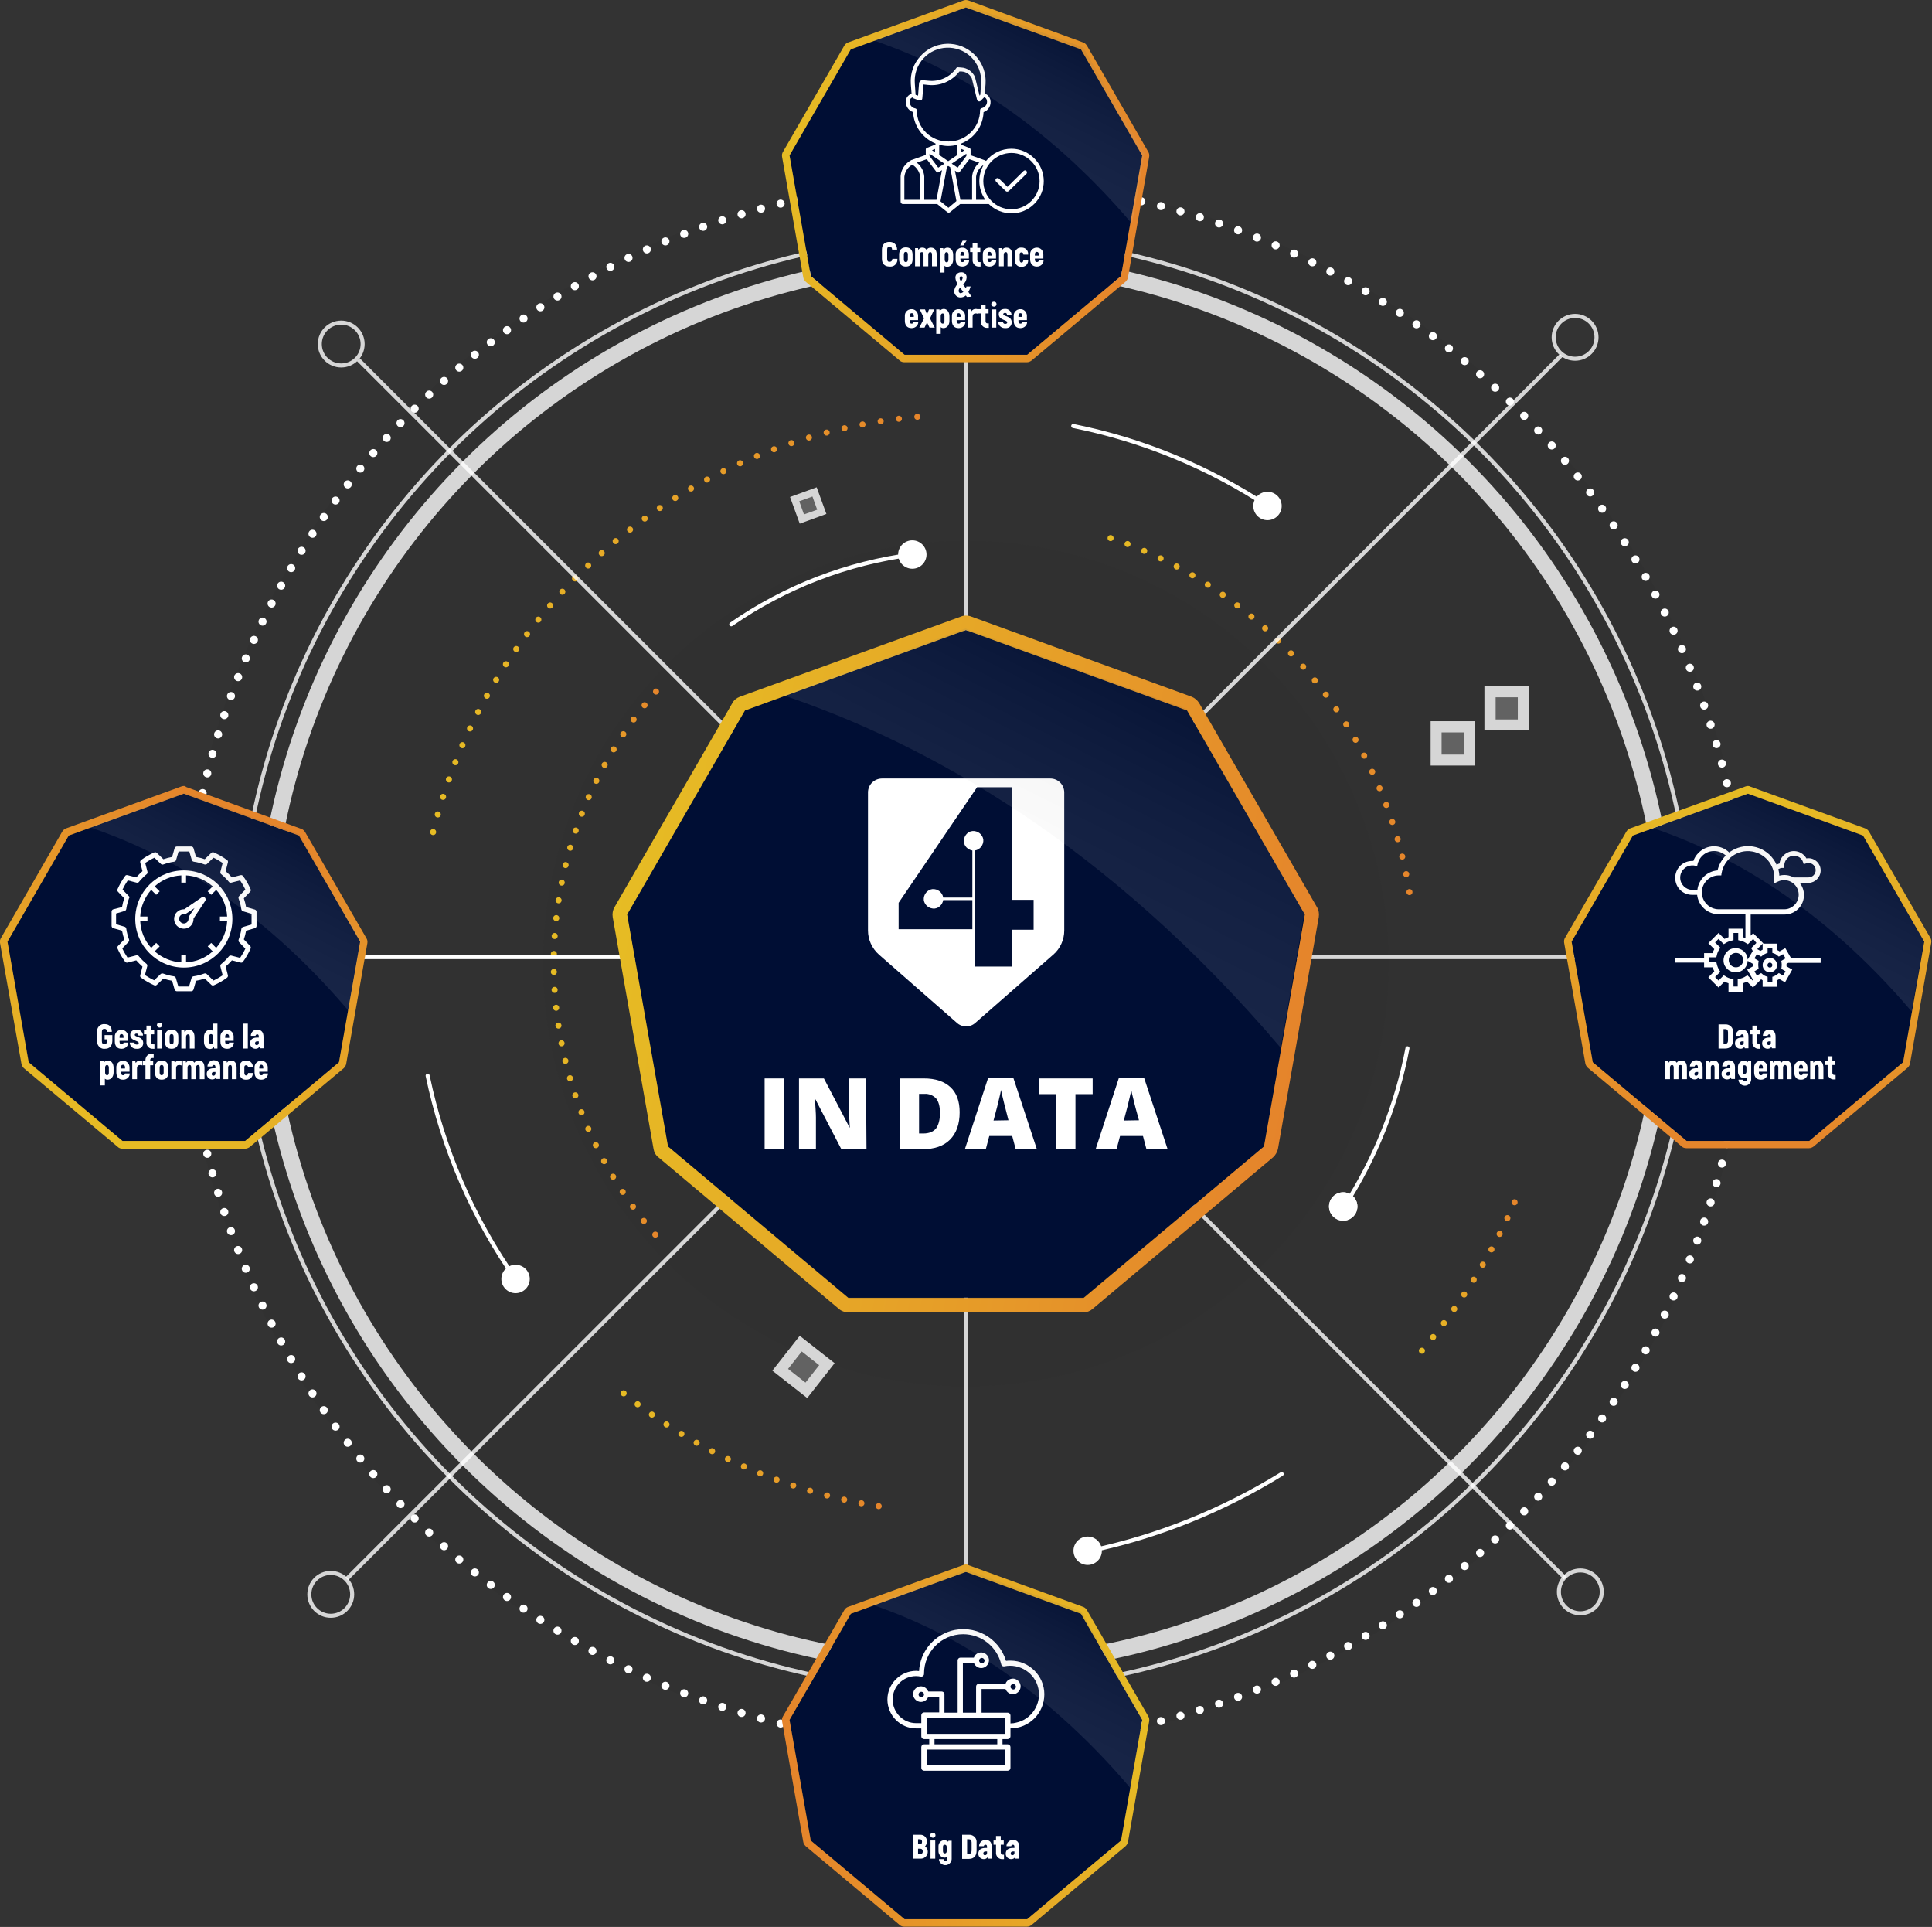 <?xml version="1.0" encoding="utf-8"?>
<!-- Generator: Adobe Illustrator 22.0.0, SVG Export Plug-In . SVG Version: 6.00 Build 0)  -->
<svg version="1.1" id="Calque_1" xmlns="http://www.w3.org/2000/svg" xmlns:xlink="http://www.w3.org/1999/xlink" x="0px" y="0px"
	 viewBox="0 0 775.7 773.5" style="enable-background:new 0 0 775.7 773.5;" xml:space="preserve">
<rect x="0" y="0" width="775.7" height="773.5" fill="#333333" stroke="none"/>
<style type="text/css">
	.st0{opacity:5.000000e-02;fill:#231F20;enable-background:new    ;}
	.st1{opacity:0.1;fill:#231F20;enable-background:new    ;}
	.st2{fill:none;stroke:#FFFFFF;stroke-width:3.242;stroke-linecap:round;stroke-miterlimit:10;stroke-dasharray:0,8.119;}
	.st3{fill:none;stroke:#FFFFFF;stroke-width:2.432;stroke-linecap:round;stroke-miterlimit:10;stroke-dasharray:0,7.757;}
	.st4{fill:none;stroke:#FFFFFF;stroke-width:1.621;stroke-linecap:round;stroke-miterlimit:10;}
	.st5{fill:none;stroke:url(#SVGID_1_);stroke-width:2.432;stroke-linecap:round;stroke-linejoin:round;}
	.st6{fill:none;stroke:url(#SVGID_2_);stroke-width:2.432;stroke-linecap:round;stroke-linejoin:round;stroke-dasharray:0,7.078;}
	.st7{fill:none;stroke:url(#SVGID_3_);stroke-width:2.432;stroke-linecap:round;stroke-linejoin:round;}
	.st8{fill:none;stroke:url(#SVGID_4_);stroke-width:2.432;stroke-linecap:round;stroke-linejoin:round;}
	.st9{fill:none;stroke:url(#SVGID_5_);stroke-width:2.432;stroke-linecap:round;stroke-linejoin:round;stroke-dasharray:0,7.213;}
	.st10{fill:none;stroke:url(#SVGID_6_);stroke-width:2.432;stroke-linecap:round;stroke-linejoin:round;}
	.st11{fill:none;stroke:url(#SVGID_7_);stroke-width:2.432;stroke-linecap:round;stroke-linejoin:round;}
	
		.st12{fill:none;stroke:url(#SVGID_8_);stroke-width:2.432;stroke-linecap:round;stroke-linejoin:round;stroke-dasharray:0,7.236;}
	.st13{fill:none;stroke:url(#SVGID_9_);stroke-width:2.432;stroke-linecap:round;stroke-linejoin:round;}
	.st14{fill:none;stroke:url(#SVGID_10_);stroke-width:2.432;stroke-linecap:round;stroke-linejoin:round;}
	
		.st15{fill:none;stroke:url(#SVGID_11_);stroke-width:2.432;stroke-linecap:round;stroke-linejoin:round;stroke-dasharray:0,7.386;}
	.st16{fill:none;stroke:url(#SVGID_12_);stroke-width:2.432;stroke-linecap:round;stroke-linejoin:round;}
	.st17{fill:none;stroke:url(#SVGID_13_);stroke-width:2.432;stroke-linecap:round;stroke-linejoin:round;}
	.st18{fill:none;stroke:url(#SVGID_14_);stroke-width:2.432;stroke-linecap:round;stroke-linejoin:round;stroke-dasharray:0,7.05;}
	.st19{fill:none;stroke:url(#SVGID_15_);stroke-width:2.432;stroke-linecap:round;stroke-linejoin:round;}
	
		.st20{opacity:0.8;fill:none;stroke:#FFFFFF;stroke-width:6.484;stroke-linecap:round;stroke-miterlimit:10;enable-background:new    ;}
	
		.st21{opacity:0.8;fill:none;stroke:#FFFFFF;stroke-width:1.621;stroke-linecap:round;stroke-miterlimit:10;enable-background:new    ;}
	.st22{opacity:0.8;fill:none;stroke:#FFFFFF;stroke-width:1.621;stroke-miterlimit:10;enable-background:new    ;}
	.st23{fill:none;stroke:#FFFFFF;stroke-width:1.621;stroke-miterlimit:10;}
	.st24{fill:#000E34;}
	.st25{fill:url(#SVGID_16_);}
	.st26{fill:url(#SVGID_17_);}
	.st27{fill:url(#SVGID_18_);}
	.st28{fill:url(#SVGID_19_);}
	.st29{fill:url(#SVGID_20_);}
	.st30{fill:url(#SVGID_21_);}
	.st31{fill:#FFFFFF;}
	.st32{opacity:0.1;fill:url(#SVGID_22_);enable-background:new    ;}
	.st33{opacity:0.1;fill:url(#SVGID_23_);enable-background:new    ;}
	.st34{opacity:0.1;fill:url(#SVGID_24_);enable-background:new    ;}
	.st35{opacity:0.1;fill:url(#SVGID_25_);enable-background:new    ;}
	.st36{opacity:0.1;fill:url(#SVGID_26_);enable-background:new    ;}
	.st37{opacity:0.8;}
	.st38{opacity:0.3;fill:#FFFFFF;enable-background:new    ;}
</style>
<title>main_1</title>
<g>
	<g>
		<circle class="st0" cx="387.8" cy="386.8" r="169.7"/>
		<circle class="st1" cx="387.8" cy="386.8" r="315.1"/>
		<circle class="st2" cx="387.8" cy="386.8" r="314"/>
		<circle class="st3" cx="387.8" cy="386.8" r="96.3"/>
		<circle class="st4" cx="387.8" cy="386.8" r="113.9"/>
		<g>
			
				<linearGradient id="SVGID_1_" gradientUnits="userSpaceOnUse" x1="249.137" y1="216.653" x2="354.013" y2="216.653" gradientTransform="matrix(1 0 0 -1 0 776)">
				<stop  offset="0" style="stop-color:#E6BC24"/>
				<stop  offset="0.418" style="stop-color:#E6A727"/>
				<stop  offset="1" style="stop-color:#E5842B"/>
			</linearGradient>
			<line class="st5" x1="250.4" y1="559.3" x2="250.4" y2="559.3"/>
			
				<linearGradient id="SVGID_2_" gradientUnits="userSpaceOnUse" x1="249.137" y1="192.141" x2="354.013" y2="192.141" gradientTransform="matrix(1 0 0 -1 0 776)">
				<stop  offset="0" style="stop-color:#E6BC24"/>
				<stop  offset="0.418" style="stop-color:#E6A727"/>
				<stop  offset="1" style="stop-color:#E5842B"/>
			</linearGradient>
			<path class="st6" d="M256,563.7c27.5,20.6,59.5,34.4,93.4,40.4"/>
			
				<linearGradient id="SVGID_3_" gradientUnits="userSpaceOnUse" x1="249.137" y1="171.368" x2="354.013" y2="171.368" gradientTransform="matrix(1 0 0 -1 0 776)">
				<stop  offset="0" style="stop-color:#E6BC24"/>
				<stop  offset="0.418" style="stop-color:#E6A727"/>
				<stop  offset="1" style="stop-color:#E5842B"/>
			</linearGradient>
			<line class="st7" x1="352.8" y1="604.6" x2="352.8" y2="604.6"/>
		</g>
		<g>
			
				<linearGradient id="SVGID_4_" gradientUnits="userSpaceOnUse" x1="221.076" y1="498.439" x2="264.624" y2="498.439" gradientTransform="matrix(1 0 0 -1 0 776)">
				<stop  offset="0" style="stop-color:#E6BC24"/>
				<stop  offset="0.418" style="stop-color:#E6A727"/>
				<stop  offset="1" style="stop-color:#E5842B"/>
			</linearGradient>
			<line class="st8" x1="263.4" y1="277.6" x2="263.4" y2="277.6"/>
			
				<linearGradient id="SVGID_5_" gradientUnits="userSpaceOnUse" x1="221.076" y1="388.039" x2="264.624" y2="388.039" gradientTransform="matrix(1 0 0 -1 0 776)">
				<stop  offset="0" style="stop-color:#E6BC24"/>
				<stop  offset="0.418" style="stop-color:#E6A727"/>
				<stop  offset="1" style="stop-color:#E5842B"/>
			</linearGradient>
			<path class="st9" d="M258.8,283.1c-49.4,61.5-48.5,149.2,2,209.8"/>
			
				<linearGradient id="SVGID_6_" gradientUnits="userSpaceOnUse" x1="221.076" y1="280.412" x2="264.624" y2="280.412" gradientTransform="matrix(1 0 0 -1 0 776)">
				<stop  offset="0" style="stop-color:#E6BC24"/>
				<stop  offset="0.418" style="stop-color:#E6A727"/>
				<stop  offset="1" style="stop-color:#E5842B"/>
			</linearGradient>
			<line class="st10" x1="263.1" y1="495.6" x2="263.1" y2="495.6"/>
		</g>
		<g>
			
				<linearGradient id="SVGID_7_" gradientUnits="userSpaceOnUse" x1="444.64" y1="417.949" x2="567.094" y2="417.949" gradientTransform="matrix(1 0 0 -1 0 776)">
				<stop  offset="0" style="stop-color:#E6BC24"/>
				<stop  offset="0.418" style="stop-color:#E6A727"/>
				<stop  offset="1" style="stop-color:#E5842B"/>
			</linearGradient>
			<line class="st11" x1="565.9" y1="358.1" x2="565.9" y2="358.1"/>
			
				<linearGradient id="SVGID_8_" gradientUnits="userSpaceOnUse" x1="444.64" y1="491.951" x2="567.094" y2="491.951" gradientTransform="matrix(1 0 0 -1 0 776)">
				<stop  offset="0" style="stop-color:#E6BC24"/>
				<stop  offset="0.418" style="stop-color:#E6A727"/>
				<stop  offset="1" style="stop-color:#E5842B"/>
			</linearGradient>
			<path class="st12" d="M564.6,350.9c-12.5-61.6-56.2-112.3-115.3-133.8"/>
			
				<linearGradient id="SVGID_9_" gradientUnits="userSpaceOnUse" x1="444.64" y1="560.031" x2="567.094" y2="560.031" gradientTransform="matrix(1 0 0 -1 0 776)">
				<stop  offset="0" style="stop-color:#E6BC24"/>
				<stop  offset="0.418" style="stop-color:#E6A727"/>
				<stop  offset="1" style="stop-color:#E5842B"/>
			</linearGradient>
			<line class="st13" x1="445.9" y1="216" x2="445.9" y2="216"/>
		</g>
		<g>
			
				<linearGradient id="SVGID_10_" gradientUnits="userSpaceOnUse" x1="172.646" y1="608.7" x2="369.472" y2="608.7" gradientTransform="matrix(1 0 0 -1 0 776)">
				<stop  offset="0" style="stop-color:#E6BC24"/>
				<stop  offset="0.418" style="stop-color:#E6A727"/>
				<stop  offset="1" style="stop-color:#E5842B"/>
			</linearGradient>
			<line class="st14" x1="368.3" y1="167.3" x2="368.3" y2="167.3"/>
			
				<linearGradient id="SVGID_11_" gradientUnits="userSpaceOnUse" x1="172.646" y1="526.731" x2="369.472" y2="526.731" gradientTransform="matrix(1 0 0 -1 0 776)">
				<stop  offset="0" style="stop-color:#E6BC24"/>
				<stop  offset="0.418" style="stop-color:#E6A727"/>
				<stop  offset="1" style="stop-color:#E5842B"/>
			</linearGradient>
			<path class="st15" d="M360.9,168.1c-90.1,11-163.5,76.4-186.1,162.4"/>
			
				<linearGradient id="SVGID_12_" gradientUnits="userSpaceOnUse" x1="172.646" y1="441.953" x2="369.472" y2="441.953" gradientTransform="matrix(1 0 0 -1 0 776)">
				<stop  offset="0" style="stop-color:#E6BC24"/>
				<stop  offset="0.418" style="stop-color:#E6A727"/>
				<stop  offset="1" style="stop-color:#E5842B"/>
			</linearGradient>
			<line class="st16" x1="173.9" y1="334" x2="173.9" y2="334"/>
		</g>
		<g>
			
				<linearGradient id="SVGID_13_" gradientUnits="userSpaceOnUse" x1="569.722" y1="233.812" x2="609.344" y2="233.812" gradientTransform="matrix(1 0 0 -1 0 776)">
				<stop  offset="0" style="stop-color:#E6BC24"/>
				<stop  offset="0.418" style="stop-color:#E6A727"/>
				<stop  offset="1" style="stop-color:#E5842B"/>
			</linearGradient>
			<line class="st17" x1="570.9" y1="542.2" x2="570.9" y2="542.2"/>
			
				<linearGradient id="SVGID_14_" gradientUnits="userSpaceOnUse" x1="569.722" y1="264.721" x2="609.344" y2="264.721" gradientTransform="matrix(1 0 0 -1 0 776)">
				<stop  offset="0" style="stop-color:#E6BC24"/>
				<stop  offset="0.418" style="stop-color:#E6A727"/>
				<stop  offset="1" style="stop-color:#E5842B"/>
			</linearGradient>
			<path class="st18" d="M575.4,536.7c12.5-15.6,23-32.7,31.3-50.9"/>
			
				<linearGradient id="SVGID_15_" gradientUnits="userSpaceOnUse" x1="569.722" y1="293.412" x2="609.344" y2="293.412" gradientTransform="matrix(1 0 0 -1 0 776)">
				<stop  offset="0" style="stop-color:#E6BC24"/>
				<stop  offset="0.418" style="stop-color:#E6A727"/>
				<stop  offset="1" style="stop-color:#E5842B"/>
			</linearGradient>
			<line class="st19" x1="608.1" y1="482.6" x2="608.1" y2="482.6"/>
		</g>
		<path class="st4" d="M171.7,431.8c6.1,29.3,18.1,57.1,35.3,81.6"/>
		<path class="st4" d="M437.8,622.5c27.2-5.7,53.1-16.2,76.8-30.8"/>
		<path class="st4" d="M539.7,484.3c12.5-19.3,21.1-40.9,25.4-63.5"/>
		<path class="st4" d="M508.9,203.1c-23.7-15.6-50.1-26.5-78-32.1"/>
		<path class="st4" d="M366.3,222.6c-26.1,3.4-51.1,13-72.7,28"/>
		<circle class="st20" cx="387.8" cy="386.8" r="282.1"/>
		<circle class="st21" cx="387.8" cy="386.8" r="292.1"/>
		<line class="st22" x1="387.8" y1="317" x2="387.8" y2="142.5"/>
		<line class="st22" x1="336.5" y1="337" x2="143.9" y2="144.4"/>
		<line class="st23" x1="316.3" y1="384.2" x2="145" y2="384.2"/>
		<line class="st22" x1="336.5" y1="436.6" x2="139.2" y2="633.8"/>
		<line class="st22" x1="387.8" y1="458.5" x2="387.8" y2="631"/>
		<line class="st22" x1="435" y1="440.1" x2="628.4" y2="633.5"/>
		<line class="st22" x1="458.3" y1="384.2" x2="632.8" y2="384.2"/>
		<line class="st22" x1="435.5" y1="334" x2="626.9" y2="142.6"/>
		<g>
			<polygon class="st24" points="435.1,520.9 340.6,520.9 268.2,460.2 251.7,367.1 299,285.2 387.8,252.9 476.6,285.2 523.9,367.1 
				507.5,460.2 			"/>
			
				<linearGradient id="SVGID_16_" gradientUnits="userSpaceOnUse" x1="246.589" y1="412.779" x2="521.786" y2="357.387" gradientTransform="matrix(1 0 0 -1 0 776)">
				<stop  offset="0" style="stop-color:#E6BC24"/>
				<stop  offset="0.418" style="stop-color:#E6A727"/>
				<stop  offset="1" style="stop-color:#E5842B"/>
			</linearGradient>
			<path class="st25" d="M387.8,252.9l88.8,32.3l47.3,81.9l-16.4,93.1l-72.4,60.8h-94.5l-72.4-60.8l-16.4-93.1l47.3-81.9
				L387.8,252.9 M387.8,247.1c-0.7,0-1.4,0.1-2,0.4L297,279.7c-1.3,0.5-2.4,1.4-3,2.6l-47.3,81.9c-0.7,1.2-0.9,2.6-0.7,3.9
				l16.4,93.1c0.2,1.3,0.9,2.6,2,3.4l72.4,60.8c1,0.9,2.4,1.4,3.7,1.4h94.5c1.4,0,2.7-0.5,3.7-1.4l72.4-60.8c1-0.9,1.7-2.1,2-3.4
				l16.4-93.1c0.2-1.3,0-2.7-0.7-3.9l-47.3-81.9c-0.7-1.2-1.8-2.1-3-2.6l-88.8-32.3C389.2,247.2,388.5,247.1,387.8,247.1
				L387.8,247.1z"/>
		</g>
		<g>
			<polygon class="st24" points="412.4,142.5 363.2,142.5 325.6,110.9 317,62.4 341.6,19.8 387.8,3 434,19.8 458.6,62.4 
				450.1,110.9 			"/>
			
				<linearGradient id="SVGID_17_" gradientUnits="userSpaceOnUse" x1="314.328" y1="715.553" x2="457.538" y2="686.728" gradientTransform="matrix(1 0 0 -1 0 776)">
				<stop  offset="0" style="stop-color:#E6BC24"/>
				<stop  offset="0.418" style="stop-color:#E6A727"/>
				<stop  offset="1" style="stop-color:#E5842B"/>
			</linearGradient>
			<path class="st26" d="M387.8,3l46.2,16.8l24.6,42.6l-8.5,48.4l-37.7,31.6h-49.2l-37.7-31.6L317,62.4l24.6-42.6L387.8,3 M387.8,0
				c-0.4,0-0.7,0.1-1,0.2L340.6,17c-0.7,0.2-1.2,0.7-1.6,1.3l-24.6,42.6c-0.4,0.6-0.5,1.3-0.4,2l8.5,48.4c0.1,0.7,0.5,1.3,1,1.8
				l37.7,31.6c0.5,0.5,1.2,0.7,1.9,0.7h49.2c0.7,0,1.4-0.3,1.9-0.7l37.7-31.6c0.5-0.5,0.9-1.1,1-1.8l8.5-48.4c0.1-0.7,0-1.4-0.4-2
				l-24.6-42.6c-0.4-0.6-0.9-1.1-1.6-1.3L388.9,0.2C388.5,0.1,388.2,0,387.8,0z"/>
		</g>
		<g>
			<polygon class="st24" points="144.7,378 136.1,426.4 98.4,458.1 49.2,458.1 11.6,426.4 3,378 27.6,335.4 73.8,318.6 120.1,335.4 
							"/>
			
				<linearGradient id="SVGID_18_" gradientUnits="userSpaceOnUse" x1="46.811" y1="315.653" x2="100.067" y2="451.683" gradientTransform="matrix(1 0 0 -1 0 776)">
				<stop  offset="0" style="stop-color:#E6BC24"/>
				<stop  offset="0.418" style="stop-color:#E6A727"/>
				<stop  offset="1" style="stop-color:#E5842B"/>
			</linearGradient>
			<path class="st27" d="M73.8,318.6l46.2,16.8l24.6,42.6l-8.5,48.4l-37.7,31.6H49.2l-37.7-31.6L3,378l24.6-42.6L73.8,318.6
				 M73.8,315.5c-0.4,0-0.7,0.1-1,0.2l-46.2,16.8c-0.7,0.2-1.2,0.7-1.6,1.3L0.4,376.5c-0.4,0.6-0.5,1.3-0.4,2L8.6,427
				c0.1,0.7,0.5,1.3,1,1.8l37.7,31.6c0.5,0.5,1.2,0.7,1.9,0.7h49.2c0.7,0,1.4-0.3,1.9-0.7l37.7-31.6c0.5-0.5,0.9-1.1,1-1.8l8.5-48.4
				c0.1-0.7,0-1.4-0.4-2l-24.6-42.6c-0.4-0.6-0.9-1.1-1.6-1.3l-46.2-16.8C74.5,315.6,74.2,315.5,73.8,315.5L73.8,315.5z"/>
		</g>
		<g>
			<polygon class="st24" points="341.6,647.8 387.8,631 434,647.8 458.6,690.4 450.1,738.9 412.4,770.5 363.2,770.5 325.6,738.9 
				317,690.4 			"/>
			
				<linearGradient id="SVGID_19_" gradientUnits="userSpaceOnUse" x1="461.849" y1="84.619" x2="317.416" y2="62.726" gradientTransform="matrix(1 0 0 -1 0 776)">
				<stop  offset="0" style="stop-color:#E6BC24"/>
				<stop  offset="0.418" style="stop-color:#E6A727"/>
				<stop  offset="1" style="stop-color:#E5842B"/>
			</linearGradient>
			<path class="st28" d="M387.8,631l46.2,16.8l24.6,42.6l-8.5,48.4l-37.7,31.6h-49.2l-37.7-31.6l-8.5-48.4l24.6-42.6L387.8,631
				 M387.8,628c-0.4,0-0.7,0.1-1,0.2L340.6,645c-0.7,0.2-1.2,0.7-1.6,1.3l-24.6,42.6c-0.4,0.6-0.5,1.3-0.4,2l8.5,48.4
				c0.1,0.7,0.5,1.3,1,1.8l37.7,31.6c0.5,0.5,1.2,0.7,1.9,0.7h49.2c0.7,0,1.4-0.3,1.9-0.7l37.7-31.6c0.5-0.5,0.9-1.1,1-1.8l8.5-48.4
				c0.1-0.7,0-1.4-0.4-2l-24.6-42.6c-0.4-0.6-0.9-1.1-1.6-1.3l-46.2-16.8C388.5,628,388.2,628,387.8,628L387.8,628z"/>
		</g>
		<g>
			<polygon class="st24" points="639.5,426.4 631,378 655.6,335.4 701.8,318.6 748,335.4 772.6,378 764.1,426.4 726.4,458.1 
				677.2,458.1 			"/>
			
				<linearGradient id="SVGID_20_" gradientUnits="userSpaceOnUse" x1="703.317" y1="460.419" x2="699.798" y2="314.378" gradientTransform="matrix(1 0 0 -1 0 776)">
				<stop  offset="0" style="stop-color:#E6BC24"/>
				<stop  offset="0.418" style="stop-color:#E6A727"/>
				<stop  offset="1" style="stop-color:#E5842B"/>
			</linearGradient>
			<path class="st29" d="M701.8,318.6l46.2,16.8l24.6,42.6l-8.5,48.4l-37.7,31.6h-49.2l-37.7-31.6L631,378l24.6-42.6L701.8,318.6
				 M701.8,315.5c-0.4,0-0.7,0.1-1,0.2l-46.2,16.8c-0.7,0.2-1.2,0.7-1.6,1.3l-24.6,42.6c-0.4,0.6-0.5,1.3-0.4,2l8.5,48.4
				c0.1,0.7,0.5,1.3,1,1.8l37.7,31.6c0.5,0.5,1.2,0.7,1.9,0.7h49.2c0.7,0,1.4-0.3,1.9-0.7l37.7-31.6c0.5-0.5,0.9-1.1,1-1.8l8.5-48.4
				c0.1-0.7,0-1.4-0.4-2l-24.6-42.6c-0.4-0.6-0.9-1.1-1.6-1.3l-46.2-16.8C702.5,315.6,702.2,315.5,701.8,315.5L701.8,315.5z"/>
		</g>
		<g>
			
				<linearGradient id="SVGID_21_" gradientUnits="userSpaceOnUse" x1="384.861" y1="387.629" x2="390.791" y2="386.436" gradientTransform="matrix(1 0 0 -1 0 776)">
				<stop  offset="0" style="stop-color:#E6BC24"/>
				<stop  offset="0.418" style="stop-color:#E6A727"/>
				<stop  offset="1" style="stop-color:#E5842B"/>
			</linearGradient>
			<path class="st30" d="M387.8,392c-1.7,0-3-1.4-3-3s1.4-3,3-3s3,1.4,3,3c0,0,0,0,0,0C390.8,390.6,389.5,392,387.8,392z"/>
			<path class="st24" d="M387.8,387.5c0.8,0,1.5,0.7,1.5,1.5c0,0.8-0.7,1.5-1.5,1.5c-0.8,0-1.5-0.7-1.5-1.5l0,0
				C386.3,388.1,387,387.5,387.8,387.5C387.8,387.5,387.8,387.5,387.8,387.5 M387.8,384.4c-2.5,0-4.5,2-4.5,4.5c0,2.5,2,4.5,4.5,4.5
				c2.5,0,4.5-2,4.5-4.5v0C392.4,386.5,390.3,384.4,387.8,384.4z"/>
		</g>
		<g>
			<path class="st31" d="M415.2,63.5c-2.4-2.4-5.7-3.8-9.1-3.8c-4,0-7.7,1.8-10.2,4.9c-0.2-0.1-0.3-0.2-0.5-0.3c0,0-0.1,0-0.1,0
				l-5.6-2v-2.2c0-0.3-0.2-0.6-0.4-0.7c0,0,0,0-0.1,0h0l-3.2-1.3v-0.5c5.2-2.1,8.7-7,8.9-12.6c2.1-0.7,3.2-2.9,2.7-5
				c-0.3-1.1-1.1-2.1-2.2-2.4l0.3-3.9c0.6-8.3-5.7-15.5-14-16.1c-4.5-0.3-8.9,1.4-12,4.8c-2.9,3-4.3,7.1-4,11.3l0.3,3.9
				c-1.1,0.4-2,1.3-2.2,2.4c-0.5,2.1,0.7,4.3,2.8,5c0.3,5.6,3.8,10.5,9,12.6V58l-3.3,1.3l0,0c0,0-0.1,0-0.1,0
				c-0.3,0.1-0.5,0.4-0.5,0.7v2.2l-5.6,2c0,0,0,0-0.1,0c-2.5,1.3-4.2,3.7-4.4,6.5c0,0,0,0,0,0.1V81c0,0.5,0.4,0.8,0.8,0.9h13.9
				l4.1,3.3c0.3,0.2,0.7,0.2,1,0l4.1-3.3H397c5.1,5,13.3,5,18.3-0.1C420.4,76.7,420.3,68.5,415.2,63.5z M382.9,66.2l-0.8-0.5l5.9-4
				v0.9l-3.5,4.7L382.9,66.2L382.9,66.2L382.9,66.2z M380.7,64.7l-3.6-2.5v-4.1c1.2,0.3,2.4,0.5,3.6,0.5c1.3,0,2.5-0.2,3.7-0.5v4.1
				L380.7,64.7z M387.2,60.3l-1.2,0.8v-1.3L387.2,60.3z M370.8,23.4c5-5.4,13.5-5.7,18.9-0.7c2.9,2.8,4.5,6.7,4.2,10.7l-0.3,4.5
				c0,0.1-0.1,0.3-0.2,0.4l-0.1,0.1l-1.8-7.3c0,0,0-0.1,0-0.1c-1-2.3-3.2-3.8-5.6-3.9l-1.3-0.1c-0.3,0-0.5,0.1-0.7,0.4
				c-2.5,3.6-6.8,5.5-11.2,5l-2.2-0.2c-0.8-0.1-1.4,0.5-1.5,1.2c0,0,0,0,0,0l-0.4,5c-0.3-0.1-0.6-0.2-0.9-0.3
				c-0.1,0-0.1-0.1-0.1-0.2l-0.3-4.4C367,29.7,368.3,26.1,370.8,23.4z M368.1,44.3L368.1,44.3c0-0.4-0.3-0.8-0.7-0.8
				c-1.4-0.3-2.4-1.6-2.1-3.1c0,0,0-0.1,0-0.1c0.1-0.6,0.5-1,1.1-1.2c0.2,0.2,0.4,0.4,0.6,0.5c0,0,0,0,0.1,0
				c2.2,0.9,2.4,0.8,2.8,0.6c0.2-0.1,0.4-0.4,0.4-0.7l0.5-5.6l1.9,0.2c4.8,0.5,9.5-1.5,12.5-5.4l0.9,0c1.8,0.1,3.4,1.2,4.1,2.8
				l2.1,8.6c0.1,0.4,0.6,0.7,1,0.6c0.1,0,0.3-0.1,0.4-0.2l1.1-1.1c0.1-0.1,0.3-0.3,0.4-0.4c0.5,0.2,0.9,0.7,1,1.2
				c0,0.2,0.1,0.4,0.1,0.6c0,1.3-0.9,2.3-2.1,2.6c-0.4,0.1-0.7,0.4-0.7,0.8v0c0,7-5.7,12.6-12.6,12.6
				C373.7,56.9,368.1,51.3,368.1,44.3z M375.4,59.8v1.3l-1.2-0.8L375.4,59.8z M373.2,61.7l6,4l-2.5,1.6l-3.5-4.7V61.7z M369.4,80.2
				h-6.3V71c0.2-2.1,1.4-3.9,3.2-4.9c1.8,1.1,2.9,2.9,3.2,4.9V80.2z M376,80.2h-4.9v-9.3c0,0,0,0,0-0.1c-0.2-2.2-1.3-4.2-3-5.5
				l4-1.4l3.8,5c0.3,0.4,0.8,0.4,1.1,0.2l1.2-0.8L376,80.2z M380.8,83.4l-3.2-2.6l2.6-13.8l0.5-0.4l0.8,0.5l2.5,13.6L380.8,83.4z
				 M390.3,70.9v9.3h-4.7l-2.2-11.7l0.9,0.6c0.4,0.3,0.9,0.2,1.1-0.2l3.8-5l4,1.4C391.5,66.7,390.5,68.7,390.3,70.9
				C390.3,70.9,390.3,70.9,390.3,70.9z M391.9,80.2V71c0.2-2,1.3-3.7,3-4.8c-1.1,2-1.7,4.2-1.7,6.5c0,2.7,0.9,5.3,2.4,7.5H391.9z
				 M406.1,84c-6.3,0-11.3-5.1-11.3-11.3c0-6.2,5.1-11.3,11.3-11.3c6.2,0,11.3,5.1,11.3,11.3C417.4,78.9,412.3,84,406.1,84z"/>
			<path class="st31" d="M411,68.6l-6.5,6.4l-3.4-3.3c-0.3-0.3-0.8-0.3-1.2,0c-0.3,0.3-0.3,0.8,0,1.2c0,0,0,0,0,0l3.9,3.8
				c0.3,0.3,0.8,0.3,1.2,0l7.1-6.9c0.3-0.3,0.3-0.8,0-1.2C411.9,68.3,411.4,68.3,411,68.6C411.1,68.6,411,68.6,411,68.6L411,68.6z"
				/>
		</g>
		<g>
			<path class="st31" d="M45.5,365c-0.4,0.1-0.7,0.5-0.7,0.9v5.8c0,0.4,0.3,0.8,0.7,0.9l3.5,1c0.2,1.2,0.5,2.3,0.9,3.5l-2.5,2.6
				c-0.3,0.3-0.4,0.7-0.2,1.1c0.8,1.8,1.8,3.6,3,5.2c0.2,0.3,0.6,0.5,1,0.4l3.5-0.9c0.8,0.9,1.6,1.7,2.5,2.5l-0.9,3.5
				c-0.1,0.4,0,0.8,0.4,1c1.6,1.2,3.4,2.2,5.2,3c0.4,0.2,0.8,0.1,1.1-0.2l2.6-2.5c1.1,0.4,2.3,0.7,3.5,0.9l1,3.5
				c0.1,0.4,0.5,0.7,0.9,0.7h5.8c0.4,0,0.8-0.3,0.9-0.7l1-3.5c1.2-0.2,2.3-0.5,3.5-0.9l2.6,2.5c0.3,0.3,0.7,0.4,1.1,0.2
				c1.8-0.8,3.6-1.8,5.2-3c0.3-0.2,0.5-0.6,0.4-1l-0.9-3.5c0.9-0.8,1.7-1.6,2.5-2.5l3.5,0.9c0.4,0.1,0.8,0,1-0.4
				c1.2-1.6,2.2-3.4,3-5.2c0.2-0.4,0.1-0.8-0.2-1.1l-2.5-2.6c0.4-1.1,0.7-2.3,0.9-3.5l3.5-1c0.4-0.1,0.7-0.5,0.7-0.9V366
				c0-0.4-0.3-0.8-0.7-0.9l-3.5-1c-0.2-1.2-0.5-2.3-0.9-3.5l2.5-2.6c0.3-0.3,0.4-0.7,0.2-1.1c-0.8-1.8-1.8-3.6-3-5.2
				c-0.2-0.3-0.6-0.5-1-0.4l-3.5,0.9c-0.8-0.9-1.6-1.7-2.5-2.5l0.9-3.5c0.1-0.4,0-0.8-0.4-1c-1.6-1.2-3.4-2.2-5.2-3
				c-0.4-0.2-0.8-0.1-1.1,0.2l-2.6,2.5c-1.1-0.4-2.3-0.7-3.5-0.9l-1-3.5c-0.1-0.4-0.5-0.7-0.9-0.7h-5.8c-0.4,0-0.8,0.3-0.9,0.7
				l-1,3.5c-1.2,0.2-2.3,0.5-3.5,0.9l-2.6-2.5c-0.3-0.3-0.7-0.4-1.1-0.2c-1.8,0.8-3.6,1.8-5.2,3c-0.3,0.2-0.5,0.6-0.4,1l0.9,3.5
				c-0.9,0.8-1.7,1.6-2.5,2.5l-3.5-0.9c-0.4-0.1-0.8,0-1,0.4c-1.2,1.6-2.2,3.4-3,5.2c-0.2,0.4-0.1,0.8,0.2,1.1l2.5,2.6
				c-0.4,1.1-0.7,2.3-0.9,3.5L45.5,365z M51.7,359.7l-2.5-2.6c0.6-1.3,1.3-2.5,2.1-3.7l3.5,0.9c0.4,0.1,0.8,0,1-0.3
				c0.9-1.1,2-2.2,3.1-3.1c0.3-0.2,0.4-0.6,0.3-1l-0.9-3.5c1.2-0.8,2.4-1.5,3.7-2.1l2.6,2.5c0.3,0.3,0.7,0.3,1,0.2
				c1.4-0.5,2.8-0.9,4.3-1.1c0.4-0.1,0.7-0.3,0.8-0.7l1-3.4H76l1,3.4c0.1,0.4,0.4,0.6,0.8,0.7c1.5,0.2,2.9,0.6,4.3,1.1
				c0.4,0.1,0.8,0,1-0.2l2.6-2.5c1.3,0.6,2.5,1.3,3.7,2.1l-0.9,3.5c-0.1,0.4,0,0.8,0.3,1c1.1,0.9,2.2,2,3.1,3.1
				c0.2,0.3,0.6,0.4,1,0.3l3.5-0.9c0.8,1.2,1.5,2.4,2.1,3.7l-2.5,2.6c-0.3,0.3-0.3,0.7-0.2,1c0.5,1.4,0.9,2.8,1.1,4.3
				c0.1,0.4,0.3,0.7,0.7,0.8l3.4,1v4.3l-3.4,1c-0.4,0.1-0.6,0.4-0.7,0.8c-0.2,1.5-0.6,2.9-1.1,4.3c-0.1,0.4,0,0.8,0.2,1l2.5,2.6
				c-0.6,1.3-1.3,2.5-2.1,3.7l-3.5-0.9c-0.4-0.1-0.8,0-1,0.3c-0.9,1.1-2,2.2-3.1,3.1c-0.3,0.2-0.4,0.6-0.3,1l0.9,3.5
				c-1.2,0.8-2.4,1.5-3.7,2.1L83,391c-0.3-0.3-0.7-0.3-1-0.2c-1.4,0.5-2.8,0.9-4.3,1.1c-0.4,0.1-0.7,0.3-0.8,0.7l-1,3.4h-4.3l-1-3.4
				c-0.1-0.4-0.4-0.6-0.8-0.7c-1.5-0.2-2.9-0.6-4.3-1.1c-0.4-0.1-0.8,0-1,0.2l-2.6,2.5c-1.3-0.6-2.5-1.3-3.7-2.1l0.9-3.5
				c0.1-0.4,0-0.8-0.3-1c-1.1-0.9-2.2-2-3.1-3.1c-0.2-0.3-0.6-0.4-1-0.3l-3.5,0.9c-0.8-1.2-1.5-2.4-2.1-3.7l2.5-2.6
				c0.3-0.3,0.3-0.7,0.2-1c-0.5-1.4-0.9-2.8-1.1-4.3c-0.1-0.4-0.3-0.7-0.7-0.8l-3.4-1v-4.3l3.4-1c0.4-0.1,0.6-0.4,0.7-0.8
				c0.2-1.5,0.6-2.9,1.1-4.3C52.1,360.3,52,359.9,51.7,359.7L51.7,359.7z"/>
			<path class="st31" d="M73.8,388.4c10.8,0,19.5-8.7,19.5-19.5c0-10.8-8.7-19.5-19.5-19.5c-10.8,0-19.5,8.7-19.5,19.5
				C54.3,379.6,63.1,388.4,73.8,388.4C73.8,388.4,73.8,388.4,73.8,388.4z M56.3,367.9c0.2-4,1.8-7.7,4.4-10.7l2,2l1.4-1.4l-2-2
				c3-2.7,6.7-4.2,10.7-4.4v2.9h1.9v-2.9c4,0.2,7.7,1.8,10.7,4.4l-2,2l1.4,1.4l2-2c2.7,3,4.2,6.7,4.4,10.7h-2.9v1.9h2.9
				c-0.2,4-1.8,7.7-4.4,10.7l-2-2l-1.4,1.4l2,2c-3,2.7-6.7,4.2-10.7,4.4v-2.9h-1.9v2.9c-4-0.2-7.7-1.8-10.7-4.4l2-2l-1.4-1.4l-2,2
				c-2.7-3-4.2-6.7-4.4-10.7h2.9v-1.9H56.3z"/>
			<path class="st31" d="M73.8,372.8c2.2,0,3.9-1.7,3.9-3.9c0-0.1,0-0.1,0-0.2l4.7-7.1c0.3-0.4,0.2-1.1-0.3-1.4
				c-0.3-0.2-0.8-0.2-1.1,0L74,365c-0.1,0-0.1,0-0.2,0c-2.2,0-3.9,1.7-3.9,3.9S71.7,372.8,73.8,372.8z M73.8,366.9
				c0.1,0,0.2,0,0.3,0c0.2,0,0.5,0,0.7-0.2l3.3-2.2l-2.2,3.3c-0.1,0.2-0.2,0.5-0.2,0.7c0,0.1,0,0.2,0,0.3c0,1.1-0.9,1.9-1.9,1.9
				s-1.9-0.9-1.9-1.9C71.9,367.8,72.8,366.9,73.8,366.9C73.8,366.9,73.8,366.9,73.8,366.9L73.8,366.9z"/>
		</g>
		<path class="st31" d="M405.7,666.6c-0.6,0-1.2,0-1.8,0.1c-2.8-9.4-12.8-14.8-22.2-12c-7.2,2.2-12.3,8.6-12.7,16.1
			c-0.4,0-0.7-0.1-1.1-0.1c-6.4,0-11.6,5.2-11.6,11.5c0,6.4,5.2,11.6,11.5,11.6c0,0,0,0,0,0h2.1v3.2c0,0.6,0.5,1.1,1.1,1.1l0,0h2.1
			v2.1H371c-0.6,0-1.1,0.5-1.1,1.1l0,0v8.4c0,0.6,0.5,1.1,1.1,1.1l0,0h33.6c0.6,0,1.1-0.5,1.1-1.1l0,0v-8.4c0-0.6-0.5-1.1-1.1-1.1
			l0,0h-2.1v-2.1h2.1c0.6,0,1.1-0.5,1.1-1.1l0,0v-3.2c7.5,0,13.6-6.1,13.6-13.7C419.3,672.7,413.2,666.6,405.7,666.6L405.7,666.6z
			 M403.6,708.6h-31.5v-6.3h31.5V708.6z M400.4,700.2h-25.2v-2.1h25.2V700.2z M403.6,696h-31.5v-6.3h31.5V696z M405.7,691.8v-3.2
			c0-0.6-0.5-1.1-1.1-1.1l0,0h-10.5v-9.5h9.6c0.6,1.6,2.4,2.5,4,1.9s2.5-2.4,1.9-4s-2.4-2.5-4-1.9c-0.9,0.3-1.6,1-1.9,1.9h-10.7
			c-0.6,0-1.1,0.5-1.1,1.1l0,0v10.5h-5.3v-20h4.4c0.6,1.6,2.4,2.5,4,1.9c1.6-0.6,2.5-2.4,1.9-4c-0.6-1.6-2.4-2.5-4-1.9
			c-0.9,0.3-1.6,1-1.9,1.9h-5.4c-0.6,0-1.1,0.5-1.1,1.1l0,0v21h-5.3v-7.4c0-0.6-0.5-1.1-1.1-1.1h-5.4c-0.6-1.6-2.4-2.5-4-1.9
			s-2.5,2.4-1.9,4s2.4,2.5,4,1.9c0.9-0.3,1.6-1,1.9-1.9h4.4v6.3H371c-0.6,0-1.1,0.5-1.1,1.1l0,0v3.2h-2.1c-5.2,0-9.4-4.3-9.4-9.5
			c0-5.2,4.2-9.4,9.4-9.4c0.6,0,1.3,0.1,1.9,0.2c0.3,0.1,0.6,0,0.9-0.2c0.2-0.2,0.4-0.5,0.4-0.8c0,0,0-0.2,0-0.2
			c0-8.7,7-15.8,15.7-15.8c7.3,0,13.6,5,15.3,12.1c0.1,0.6,0.7,0.9,1.2,0.8c6.2-1.3,12.4,2.7,13.7,8.9c1.3,6.2-2.7,12.4-8.9,13.7
			C407.3,691.7,406.5,691.8,405.7,691.8L405.7,691.8z M405.7,677.1c0-0.6,0.5-1.1,1.1-1.1c0.6,0,1.1,0.5,1.1,1.1
			c0,0.6-0.5,1.1-1.1,1.1C406.2,678.1,405.7,677.6,405.7,677.1L405.7,677.1z M393.1,666.6c0-0.6,0.5-1.1,1.1-1.1
			c0.6,0,1.1,0.5,1.1,1.1c0,0.6-0.5,1.1-1.1,1.1C393.6,667.6,393.1,667.1,393.1,666.6L393.1,666.6z M371,680.2
			c0,0.6-0.5,1.1-1.1,1.1s-1.1-0.5-1.1-1.1c0-0.6,0.5-1.1,1.1-1.1S371,679.6,371,680.2C371,680.2,371,680.2,371,680.2z"/>
		<g>
			<path class="st31" d="M731,349.4c0-2.7-2.2-4.9-4.9-4.9c-0.3,0-0.5,0-0.8,0.1c-1.6-2.8-5.1-3.8-7.9-2.2c-1.6,0.9-2.7,2.4-2.9,4.2
				c-0.4,0.1-0.8,0.3-1.2,0.5c-2.9-6.4-10.3-9.2-16.7-6.3c-0.8,0.4-1.6,0.8-2.3,1.4c-3.5-3.4-9-3.3-12.4,0.2c-0.9,0.9-1.6,2-2,3.2
				c-0.2,0-0.3,0-0.5,0c-3.8,0-6.8,3-6.8,6.8s3,6.8,6.8,6.8h2c0.5,4.4,4.2,7.8,8.7,7.8h10.7v9.6c-0.3-0.1-0.6-0.3-1-0.4v-3.4H694
				v3.4c-0.5,0.2-1.1,0.4-1.6,0.7l-2.4-2.4l-4.1,4.1l2.4,2.4c-0.3,0.5-0.5,1-0.7,1.6h-3.4v1.9h-11.7v1.9h11.7v1.9h3.4
				c0.2,0.5,0.4,1.1,0.7,1.6l-2.4,2.4l4.1,4.1l2.4-2.4c0.5,0.3,1,0.5,1.6,0.7v3.4h5.8v-3.4c0.5-0.2,1.1-0.4,1.6-0.7l2.4,2.4l3.3-3.3
				c0.2,0.1,0.4,0.3,0.6,0.4v2.6h5.8v-2.6c0.3-0.2,0.6-0.3,0.9-0.5l2.3,1.3l2.9-5.1l-2.3-1.3c0-0.2,0-0.4,0-0.5s0-0.4,0-0.5l0.7-0.4
				H731v-1.9h-11.9l-2.3-4l-2.3,1.3c-0.3-0.2-0.6-0.4-0.9-0.5v-2.6h-5.7l0.1-0.1l-4.1-4.1l-1,1v-8.5h13.6c4.3,0,7.8-3.5,7.8-7.8
				c0-1.8-0.6-3.5-1.7-4.9h3.7C728.8,354.3,731,352.1,731,349.4L731,349.4z M709.7,382.5v-2h1.9v2l0.6,0.2c0.6,0.2,1.1,0.5,1.5,0.9
				l0.5,0.4l1.7-1l1,1.7l-1.7,1l0.1,0.7c0.1,0.6,0.1,1.2,0,1.8l-0.1,0.7l1.7,1l-1,1.7l-1.7-1l-0.5,0.4c-0.5,0.4-1,0.7-1.5,0.9
				l-0.6,0.2v2h-1.9v-2l-0.6-0.2c-0.6-0.2-1.1-0.5-1.5-0.9l-0.5-0.4l-1.7,1l-1-1.7l1.7-1l-0.1-0.7c-0.1-0.6-0.1-1.2,0-1.8l0.1-0.7
				l-1.7-1l1-1.7l1.7,1l0.5-0.4c0.5-0.4,1-0.7,1.5-0.9L709.7,382.5z M707.7,378.8v2.4c-0.3,0.2-0.6,0.3-0.9,0.5l-1.1-0.6
				c0-0.1-0.1-0.1-0.1-0.2L707.7,378.8z M705.2,378.5l-2.1,2.1l0.4,0.7c0.1,0.1,0.2,0.3,0.2,0.5l-2,3.4c-0.1-2.7-2.4-4.7-5.1-4.6
				c-2.7,0.1-4.7,2.4-4.6,5.1s2.4,4.7,5.1,4.6c2.5-0.1,4.5-2.1,4.6-4.6l2.1,1.2c0,0.2,0,0.4,0,0.5c0,0.2,0,0.4,0,0.5l-2.3,1.3
				l2.4,4.2l-0.2,0.2l-2.1-2.1l-0.7,0.4c-0.7,0.5-1.6,0.8-2.4,1l-0.8,0.2v2.9H696v-2.9l-0.8-0.2c-0.9-0.2-1.7-0.5-2.4-1l-0.7-0.4
				l-2.1,2.1l-1.4-1.4l2.1-2.1l-0.4-0.7c-0.5-0.7-0.8-1.6-1-2.4l-0.2-0.8h-2.9v-1.9h2.9l0.2-0.8c0.2-0.9,0.5-1.7,1-2.4l0.4-0.7
				l-2.1-2.1l1.4-1.4l2.1,2.1l0.7-0.4c0.7-0.5,1.6-0.8,2.4-1l0.8-0.2v-2.9h1.9v2.9l0.8,0.2c0.9,0.2,1.7,0.5,2.4,1l0.7,0.4l2.1-2.1
				L705.2,378.5z M699.9,385.4c0,1.6-1.3,2.9-2.9,2.9c-1.6,0-2.9-1.3-2.9-2.9c0-1.6,1.3-2.9,2.9-2.9l0,0
				C698.6,382.5,699.9,383.8,699.9,385.4C699.9,385.4,699.9,385.4,699.9,385.4z M715.4,348.4h1v-1c0-2.1,1.7-3.9,3.9-3.9
				c1.6,0,3.1,1,3.6,2.5l0.3,0.9l0.9-0.3c0.3-0.1,0.6-0.2,1-0.2c1.6,0,2.9,1.3,2.9,2.9c0,1.6-1.3,2.9-2.9,2.9c0,0,0,0,0,0h-6
				c-1.7-1-3.8-1.2-5.7-0.7c0-0.9-0.2-1.7-0.4-2.6C714.4,348.7,714.9,348.4,715.4,348.4L715.4,348.4z M674.6,352.3
				c0-2.7,2.2-4.9,4.9-4.9c0.3,0,0.7,0,1,0.1l0.9,0.2l0.2-0.9c0.9-3.6,4.5-5.9,8.2-5c1.1,0.3,2.2,0.8,3.1,1.6
				c-1.6,1.7-2.8,3.7-3.3,6c-4.2,0.3-7.6,3.6-8.1,7.8h-2C676.8,357.2,674.6,355,674.6,352.3L674.6,352.3z M716.4,365h-26.3
				c-3.8,0-6.8-3.1-6.8-6.8c0-3.8,3.1-6.8,6.8-6.8l1,0l0.1-0.8c1-5.8,6.5-9.8,12.3-8.8c5.2,0.9,8.9,5.3,8.9,10.6c0,0.1,0,0.3,0,0.4
				l-0.1,1.8l1.5-0.7c2.9-1.4,6.4-0.2,7.8,2.7c1.4,2.9,0.2,6.4-2.7,7.8C718.2,364.8,717.3,365,716.4,365L716.4,365z"/>
			<path class="st31" d="M710.6,390.3c1.6,0,2.9-1.3,2.9-2.9s-1.3-2.9-2.9-2.9c-1.6,0-2.9,1.3-2.9,2.9
				C707.7,389,709,390.3,710.6,390.3C710.6,390.3,710.6,390.3,710.6,390.3z M710.6,386.4c0.5,0,1,0.4,1,1s-0.4,1-1,1
				c-0.5,0-1-0.4-1-1c0,0,0,0,0,0C709.7,386.8,710.1,386.4,710.6,386.4z"/>
		</g>
		<g>
			<path class="st31" d="M348.5,318.1v55.4c0,3.7,1.6,7.2,4.4,9.7l31.3,27.4c2.1,1.9,5.3,1.9,7.4,0l31.3-27.4c2.8-2.4,4.4-6,4.4-9.7
				v-55.4c0-3.1-2.5-5.6-5.6-5.6l0,0h-67.5C351,312.5,348.5,315,348.5,318.1z M414.9,373.2h-8.7V388h-14.8v-46.6
				c2.1-0.3,3.6-2.3,3.4-4.4c-0.3-2.1-2.3-3.6-4.4-3.4s-3.6,2.3-3.4,4.4c0.2,1.7,1.6,3.1,3.4,3.4v18.9h-11.7
				c-0.3-2.1-2.3-3.6-4.4-3.4c-2.1,0.3-3.6,2.3-3.4,4.4c0.3,2.1,2.3,3.6,4.4,3.4c1.7-0.2,3.1-1.6,3.4-3.4h11.7v11.7h-29.6v-10.6
				l31.5-46.4h14v45.2h8.7V373.2z"/>
			<g>
				<path class="st31" d="M307,461.3v-28.4h7.7v28.4H307z"/>
				<path class="st31" d="M347.9,461.3h-10.1l-10.4-20h-0.2c0.2,3.1,0.4,5.6,0.4,7.2v12.8h-6.8v-28.4h10l10.3,19.7h0.1
					c-0.2-2.9-0.3-5.2-0.3-6.9v-12.8h6.8L347.9,461.3z"/>
				<path class="st31" d="M385.3,446.5c0,4.7-1.3,8.4-3.9,11c-2.6,2.6-6.3,3.8-11,3.8h-9.2v-28.4h9.8c4.6,0,8.1,1.2,10.6,3.5
					C384.1,438.7,385.3,442.1,385.3,446.5z M377.4,446.8c0-2.6-0.5-4.5-1.5-5.8c-1.2-1.3-2.9-2-4.7-1.9h-2.2V455h1.7
					c2.3,0,4-0.7,5.1-2C376.8,451.6,377.4,449.6,377.4,446.8L377.4,446.8z"/>
				<path class="st31" d="M407.8,461.3l-1.4-5.3h-9.2l-1.4,5.3h-8.4l9.3-28.5h10.2l9.4,28.5L407.8,461.3z M404.9,449.7l-1.2-4.7
					c-0.3-1-0.6-2.4-1-4c-0.4-1.6-0.7-2.8-0.8-3.5c-0.1,0.7-0.3,1.7-0.7,3.3c-0.3,1.5-1.1,4.5-2.3,9L404.9,449.7z"/>
				<path class="st31" d="M431.8,461.3h-7.7v-22.1h-6.9v-6.3h21.5v6.3h-6.9V461.3z"/>
				<path class="st31" d="M460.3,461.3l-1.4-5.3h-9.2l-1.4,5.3h-8.4l9.3-28.5h10.2l9.4,28.5H460.3z M457.3,449.7L456,445
					c-0.3-1-0.6-2.4-1-4c-0.4-1.6-0.7-2.8-0.8-3.5c-0.1,0.7-0.3,1.7-0.7,3.3c-0.3,1.5-1.1,4.5-2.3,9L457.3,449.7z"/>
			</g>
		</g>
		<g>
			<path class="st31" d="M354.1,103.9v-3.7c0-2,1.1-3.1,3-3.1c1.9,0,3,1.1,3.1,3.1h-2c-0.1-0.9-0.4-1.2-1.1-1.2
				c-0.6,0-0.9,0.4-0.9,1.2v3.7c0,0.8,0.3,1.2,0.9,1.2c0.8,0,1.1-0.4,1.2-1.2h2c0.2,1.6-1,3-2.5,3.1c-0.2,0-0.4,0-0.6,0
				C355.2,107,354.1,105.9,354.1,103.9z"/>
			<path class="st31" d="M361,104.1v-1.9c0-1.9,1-2.9,2.7-2.9c1.7,0,2.7,1,2.7,2.9v1.9c0,1.9-1,2.9-2.7,2.9
				C362,107,361,106,361,104.1z M364.5,104.1v-1.9c0-0.8-0.3-1.1-0.8-1.1s-0.8,0.3-0.8,1.1v1.9c0,0.8,0.3,1.1,0.8,1.1
				S364.5,104.9,364.5,104.1L364.5,104.1z"/>
			<path class="st31" d="M376.1,102.4v4.5h-1.9v-4.5c0-0.9-0.2-1.2-0.7-1.2c-0.5,0-0.8,0.4-0.8,1.1v4.6h-1.9v-4.5
				c0-0.9-0.2-1.2-0.7-1.2c-0.5,0-0.8,0.4-0.8,1.1v4.6h-1.9v-7.3h1.2l0.1,0.7c0.4-0.6,1-1,1.7-0.9c0.7,0,1.3,0.3,1.6,0.9
				c0.4-0.6,1-0.9,1.7-0.9C375.3,99.4,376.1,100.4,376.1,102.4z"/>
			<path class="st31" d="M382.7,102.3v1.9c0,1.7-1,2.9-2.4,2.9c-0.4,0-0.8-0.1-1.1-0.4v2.7h-1.8v-9.8h1.3l0.1,0.6
				c0.4-0.5,1-0.8,1.6-0.8C381.7,99.4,382.7,100.5,382.7,102.3z M380.8,102.3c0-0.7-0.3-1.1-0.7-1.1c-0.5,0-0.8,0.4-0.8,1.1v1.9
				c0,0.7,0.3,1.1,0.8,1.1c0.5,0,0.7-0.4,0.7-1.1V102.3z"/>
			<path class="st31" d="M389.1,104.5c0,1.4-1.2,2.5-2.6,2.5c-0.1,0-0.1,0-0.2,0c-1.6,0-2.6-1.1-2.6-2.9v-1.9
				c-0.1-1.5,1-2.7,2.5-2.8c1.5-0.1,2.7,1,2.8,2.5c0,0.1,0,0.2,0,0.3v1.6h-3.4v0.3c0,0.8,0.3,1.1,0.8,1.1c0.5,0,0.7-0.2,0.8-0.7
				H389.1z M386.8,98.5h-1.3l1-1.9h1.6L386.8,98.5z M385.6,102.2v0.4h1.6v-0.4c0-0.7-0.3-1.1-0.8-1.1
				C385.9,101.1,385.6,101.4,385.6,102.2L385.6,102.2z"/>
			<path class="st31" d="M393.7,105.2v1.8h-0.6c-1.3,0.1-2.5-0.9-2.6-2.3c0-0.1,0-0.2,0-0.4v-3.1h-1v-1.7h1v-1.8h1.9v1.8h1.2v1.7
				h-1.2v3.1c0,0.6,0.3,0.9,0.8,0.9L393.7,105.2z"/>
			<path class="st31" d="M400,104.5c0,1.4-1.2,2.5-2.6,2.5c-0.1,0-0.1,0-0.2,0c-1.6,0-2.6-1.1-2.6-2.9v-1.9c-0.1-1.5,1-2.7,2.5-2.8
				c1.5-0.1,2.7,1,2.8,2.5c0,0.1,0,0.2,0,0.3v1.6h-3.4v0.3c0,0.8,0.3,1.1,0.8,1.1c0.5,0,0.7-0.2,0.8-0.7H400z M396.5,102.2v0.4h1.6
				v-0.4c0-0.7-0.3-1.1-0.8-1.1C396.8,101.1,396.5,101.4,396.5,102.2L396.5,102.2z"/>
			<path class="st31" d="M406.4,102.4v4.5h-1.9v-4.5c0-0.9-0.2-1.2-0.7-1.2c-0.5,0-0.8,0.4-0.8,1.1v4.6h-1.9v-7.3h1.2l0.1,0.7
				c0.4-0.6,1-1,1.7-0.9C405.6,99.4,406.4,100.4,406.4,102.4z"/>
			<path class="st31" d="M407.5,104.3v-2.2c-0.2-1.3,0.8-2.6,2.1-2.7c0.2,0,0.3,0,0.5,0c1.4-0.1,2.6,0.9,2.7,2.3c0,0.2,0,0.3,0,0.5
				h-1.9c0-0.6-0.3-0.9-0.8-0.9s-0.7,0.3-0.7,0.9v2.2c0,0.6,0.3,1,0.7,1c0.5,0,0.7-0.3,0.8-1h1.9c0.1,1.4-0.9,2.6-2.3,2.7
				c-0.1,0-0.3,0-0.4,0c-1.4,0.1-2.5-0.9-2.6-2.3C407.5,104.6,407.5,104.4,407.5,104.3z"/>
			<path class="st31" d="M419,104.5c0,1.4-1.2,2.5-2.6,2.5c-0.1,0-0.1,0-0.2,0c-1.6,0-2.6-1.1-2.6-2.9v-1.9c-0.1-1.5,1-2.7,2.5-2.8
				c1.5-0.1,2.7,1,2.8,2.5c0,0.1,0,0.2,0,0.3v1.6h-3.4v0.3c0,0.8,0.3,1.1,0.8,1.1c0.5,0,0.7-0.2,0.8-0.7H419z M415.5,102.2v0.4h1.6
				v-0.4c0-0.7-0.3-1.1-0.8-1.1C415.8,101.1,415.5,101.4,415.5,102.2L415.5,102.2z"/>
			<path class="st31" d="M388.2,119.2l-0.4-0.6c-0.6,0.5-1.3,0.8-2.1,0.8c-1.3,0.1-2.5-1-2.6-2.3c0-0.1,0-0.1,0-0.2
				c0.1-1.1,0.6-2.1,1.4-2.9c-0.5-0.7-0.8-1.5-0.9-2.4c-0.1-1.2,0.8-2.2,2.1-2.3c0.1,0,0.1,0,0.2,0c1.2-0.1,2.2,0.8,2.2,1.9
				c0,0.1,0,0.2,0,0.3c-0.1,1.1-0.6,2-1.4,2.7c0.3,0.4,0.6,0.9,1.1,1.5c0.1-0.2,0.2-0.4,0.2-0.7h1.7c-0.2,0.8-0.5,1.5-0.9,2.2
				c0.4,0.6,0.8,1.2,1.3,1.9L388.2,119.2z M386.8,117.2c-0.5-0.6-0.9-1.2-1.3-1.7c-0.4,0.3-0.6,0.8-0.6,1.3c0,0.4,0.3,0.8,0.7,0.9
				c0,0,0.1,0,0.1,0C386.2,117.6,386.5,117.4,386.8,117.2L386.8,117.2z M385.3,111.7c0,0.4,0.2,0.8,0.5,1.2c0.4-0.3,0.6-0.8,0.7-1.3
				c0-0.3-0.1-0.7-0.6-0.7C385.6,110.9,385.3,111.1,385.3,111.7L385.3,111.7z"/>
			<path class="st31" d="M368.7,129.2c0,1.4-1.2,2.5-2.6,2.5c-0.1,0-0.1,0-0.2,0c-1.6,0-2.6-1.1-2.6-2.9v-1.9
				c-0.1-1.5,1-2.7,2.5-2.8c1.5-0.1,2.7,1,2.8,2.5c0,0.1,0,0.2,0,0.3v1.6h-3.4v0.3c0,0.8,0.3,1.1,0.8,1.1c0.5,0,0.7-0.2,0.8-0.7
				H368.7z M365.3,126.8v0.4h1.6v-0.4c0-0.7-0.3-1.1-0.8-1.1C365.5,125.7,365.3,126.1,365.3,126.8L365.3,126.8z"/>
			<path class="st31" d="M373.2,131.5l-1-2.1l-1,2.1h-2.1l1.9-3.7l-1.7-3.6h2.1l0.8,2l0.8-2h2.1l-1.7,3.6l1.9,3.7H373.2z"/>
			<path class="st31" d="M381.2,126.9v1.9c0,1.7-1,2.9-2.4,2.9c-0.4,0-0.8-0.1-1.1-0.4v2.7h-1.8v-9.8h1.3l0.1,0.6
				c0.4-0.5,1-0.8,1.6-0.8C380.2,124,381.2,125.2,381.2,126.9z M379.2,126.9c0-0.7-0.3-1.1-0.7-1.1c-0.5,0-0.8,0.4-0.8,1.1v1.9
				c0,0.7,0.3,1.1,0.8,1.1c0.5,0,0.7-0.4,0.7-1.1V126.9z"/>
			<path class="st31" d="M387.6,129.2c0,1.4-1.2,2.5-2.6,2.5c-0.1,0-0.1,0-0.2,0c-1.6,0-2.6-1.1-2.6-2.9v-1.9
				c-0.1-1.5,1-2.7,2.5-2.8c1.5-0.1,2.7,1,2.8,2.5c0,0.1,0,0.2,0,0.3v1.6h-3.4v0.3c0,0.8,0.3,1.1,0.8,1.1c0.5,0,0.7-0.2,0.8-0.7
				H387.6z M384.1,126.8v0.4h1.6v-0.4c0-0.7-0.3-1.1-0.8-1.1C384.4,125.7,384.1,126.1,384.1,126.8L384.1,126.8z"/>
			<path class="st31" d="M392.7,124.2v1.8c-0.3-0.1-0.6-0.2-0.9-0.2c-0.8,0-1.3,0.4-1.3,1.4v4.3h-1.9v-7.3h1.2l0.2,0.8
				c0.4-0.7,1.1-1,1.8-1C392.2,124,392.5,124.1,392.7,124.2z"/>
			<path class="st31" d="M397,129.8v1.8h-0.6c-1.3,0.1-2.5-0.9-2.6-2.3c0-0.1,0-0.2,0-0.4v-3.1h-1v-1.7h1v-1.8h1.9v1.8h1.2v1.7h-1.2
				v3.1c0,0.6,0.3,0.9,0.8,0.9H397z"/>
			<path class="st31" d="M398,122.1c0-0.6,0.4-1,1-1c0,0,0,0,0.1,0c0.6,0,1,0.4,1,1c0,0,0,0,0,0c0,0.6-0.5,1-1,1
				C398.5,123.1,398,122.7,398,122.1C398,122.1,398,122.1,398,122.1z M398.1,124.2h1.9v7.3h-1.9L398.1,124.2z"/>
			<path class="st31" d="M400.8,129.2h1.9c0,0.5,0.4,0.8,0.8,0.8c0,0,0.1,0,0.1,0c0.5,0,0.8-0.2,0.8-0.6c0-1.1-3.4-0.8-3.4-3.3
				c0-1.3,1-2.1,2.5-2.1c1.3-0.1,2.4,0.8,2.6,2.1c0,0.1,0,0.2,0,0.3h-1.8c0-0.5-0.2-0.8-0.8-0.8c-0.4,0-0.7,0.2-0.7,0.5
				c0,1,3.4,0.6,3.4,3.3c0,1.3-1,2.3-2.2,2.3c-0.1,0-0.2,0-0.4,0c-1.4,0.1-2.7-0.9-2.8-2.3C400.8,129.3,400.8,129.2,400.8,129.2z"/>
			<path class="st31" d="M412.4,129.2c0,1.4-1.2,2.5-2.6,2.5c-0.1,0-0.1,0-0.2,0c-1.6,0-2.6-1.1-2.6-2.9v-1.9
				c-0.1-1.5,1-2.7,2.5-2.8c1.5-0.1,2.7,1,2.8,2.5c0,0.1,0,0.2,0,0.3v1.6h-3.4v0.3c0,0.8,0.3,1.1,0.8,1.1c0.5,0,0.7-0.2,0.8-0.7
				H412.4z M408.9,126.8v0.4h1.6v-0.4c0-0.7-0.3-1.1-0.8-1.1C409.2,125.7,408.9,126.1,408.9,126.8L408.9,126.8z"/>
		</g>
		<g>
			<path class="st31" d="M39,417.9v-3.7c-0.2-1.5,0.9-2.9,2.4-3.1c0.2,0,0.4,0,0.6,0c1.9,0,2.9,1.1,2.9,3.1h-2c0-0.9-0.3-1.2-1-1.2
				c-0.7,0-1,0.4-1,1.2v3.7c0,0.9,0.3,1.2,1,1.2c0.7,0,1.1-0.4,1.1-1.2v-0.7H42v-1.7h3.1v2.4c-0.1,2-1.1,3.1-3,3.1
				c-1.5,0.2-2.9-1-3.1-2.5C39,418.3,39,418.1,39,417.9z"/>
			<path class="st31" d="M51.5,418.5c0,1.4-1.2,2.5-2.6,2.5c-0.1,0-0.1,0-0.2,0c-1.6,0-2.6-1.1-2.6-2.9v-1.9c-0.1-1.5,1-2.7,2.5-2.8
				c1.5-0.1,2.7,1,2.8,2.5c0,0.1,0,0.2,0,0.3v1.6H48v0.3c0,0.8,0.3,1.1,0.8,1.1c0.5,0,0.7-0.2,0.8-0.7L51.5,418.5z M48,416.2v0.4
				h1.6v-0.4c0-0.7-0.3-1.1-0.8-1.1C48.3,415.1,48,415.4,48,416.2z"/>
			<path class="st31" d="M52.1,418.5H54c0,0.5,0.4,0.8,0.8,0.8c0,0,0.1,0,0.1,0c0.5,0,0.8-0.2,0.8-0.6c0-1.1-3.4-0.8-3.4-3.3
				c0-1.3,1-2.1,2.5-2.1c1.3-0.1,2.4,0.8,2.6,2.1c0,0.1,0,0.2,0,0.3h-1.8c0-0.5-0.2-0.8-0.8-0.8c-0.4,0-0.7,0.2-0.7,0.5
				c0,1,3.4,0.6,3.4,3.3c0,1.3-1,2.3-2.2,2.3c-0.1,0-0.2,0-0.4,0c-1.4,0.1-2.7-0.9-2.8-2.3C52.1,418.7,52.1,418.6,52.1,418.5z"/>
			<path class="st31" d="M62,419.2v1.8h-0.6c-1.3,0.1-2.5-0.9-2.6-2.3c0-0.1,0-0.2,0-0.4v-3.1h-1v-1.7h1v-1.8h1.9v1.8h1.2v1.7h-1.2
				v3.1c0,0.6,0.3,0.9,0.8,0.9H62z"/>
			<path class="st31" d="M63,411.5c0-0.6,0.4-1,1-1c0,0,0,0,0.1,0c0.6,0,1,0.4,1,1c0,0,0,0,0,0c0,0.6-0.5,1-1,1
				C63.5,412.5,63,412.1,63,411.5C63,411.5,63,411.5,63,411.5z M63.1,413.6H65v7.3h-1.9L63.1,413.6z"/>
			<path class="st31" d="M66.2,418.1v-1.9c0-1.9,1-2.9,2.7-2.9c1.7,0,2.7,1,2.7,2.9v1.9c0,1.9-1,2.9-2.7,2.9
				C67.2,421,66.2,420,66.2,418.1z M69.7,418.1v-1.9c0-0.8-0.3-1.1-0.8-1.1s-0.8,0.3-0.8,1.1v1.9c0,0.8,0.3,1.1,0.8,1.1
				S69.7,418.9,69.7,418.1z"/>
			<path class="st31" d="M78.1,416.4v4.5h-1.9v-4.5c0-0.9-0.2-1.2-0.7-1.2c-0.5,0-0.8,0.4-0.8,1.1v4.6h-1.9v-7.3h1.2l0.1,0.7
				c0.4-0.6,1-1,1.7-0.9C77.3,413.4,78.1,414.4,78.1,416.4z"/>
			<path class="st31" d="M87.3,410.9v10H86l-0.1-0.6c-0.4,0.5-1,0.8-1.6,0.8c-1.4,0-2.4-1.2-2.4-2.9v-1.9c0-1.7,1-2.9,2.4-2.9
				c0.4,0,0.8,0.1,1.1,0.4v-2.9H87.3z M85.5,416.2c0-0.7-0.3-1.1-0.8-1.1c-0.5,0-0.7,0.4-0.7,1.1v1.9c0,0.7,0.3,1.1,0.7,1.1
				c0.5,0,0.8-0.4,0.8-1.1V416.2z"/>
			<path class="st31" d="M93.9,418.5c0,1.4-1.2,2.5-2.6,2.5c-0.1,0-0.1,0-0.2,0c-1.6,0-2.6-1.1-2.6-2.9v-1.9c-0.1-1.5,1-2.7,2.5-2.8
				c1.5-0.1,2.7,1,2.8,2.5c0,0.1,0,0.2,0,0.3v1.6h-3.4v0.3c0,0.8,0.3,1.1,0.8,1.1c0.5,0,0.7-0.2,0.8-0.7L93.9,418.5z M90.4,416.2
				v0.4H92v-0.4c0-0.7-0.3-1.1-0.8-1.1C90.7,415.1,90.4,415.4,90.4,416.2z"/>
			<path class="st31" d="M97.6,410.9h1.9v10h-1.9V410.9z"/>
			<path class="st31" d="M105.8,416.2v4.6h-1.5l-0.1-0.7c-0.3,0.6-0.9,0.9-1.6,0.9c-1.2,0-2.1-0.9-2.2-2c0-0.1,0-0.2,0-0.2
				c0-1.6,1.2-2.3,2.8-2.3h0.7v-0.3c0-0.6-0.1-1-0.6-1c-0.4,0-0.7,0.3-0.7,0.6h-1.9c0-1.3,1-2.4,2.3-2.5c0.1,0,0.2,0,0.3,0
				C105,413.4,105.8,414.4,105.8,416.2z M103.9,418h-0.6c-0.6,0-0.9,0.3-0.9,0.8c0,0.4,0.2,0.7,0.6,0.7c0,0,0.1,0,0.1,0
				c0.4,0,0.8-0.3,0.8-0.8c0,0,0-0.1,0-0.1V418z"/>
			<path class="st31" d="M45.6,428.6v1.9c0,1.7-1,2.9-2.4,2.9c-0.4,0-0.8-0.1-1.1-0.4v2.7h-1.8v-9.8h1.3l0.1,0.6
				c0.4-0.5,1-0.8,1.6-0.8C44.7,425.7,45.6,426.9,45.6,428.6z M43.7,428.6c0-0.7-0.3-1.1-0.7-1.1c-0.5,0-0.8,0.4-0.8,1.1v1.9
				c0,0.7,0.3,1.1,0.8,1.1c0.5,0,0.7-0.4,0.7-1.1V428.6z"/>
			<path class="st31" d="M52.1,430.9c0,1.4-1.2,2.5-2.6,2.5c-0.1,0-0.1,0-0.2,0c-1.6,0-2.6-1.1-2.6-2.9v-1.9c-0.1-1.5,1-2.7,2.5-2.8
				c1.5-0.1,2.7,1,2.8,2.5c0,0.1,0,0.2,0,0.3v1.6h-3.4v0.3c0,0.8,0.3,1.1,0.8,1.1c0.5,0,0.7-0.2,0.8-0.7H52.1z M48.6,428.5v0.4h1.6
				v-0.4c0-0.7-0.3-1.1-0.8-1.1C48.8,427.4,48.6,427.8,48.6,428.5z"/>
			<path class="st31" d="M57.2,425.9v1.8c-0.3-0.1-0.6-0.2-0.9-0.2c-0.8,0-1.3,0.4-1.3,1.4v4.3h-1.9v-7.3h1.2l0.2,0.8
				c0.4-0.7,1.1-1.1,1.8-1C56.7,425.7,56.9,425.7,57.2,425.9z"/>
			<path class="st31" d="M60.3,425.7v0.2h1.2v1.7h-1.2v5.6h-1.9v-5.6h-1v-1.7h1v-0.2c-0.1-1.3,0.8-2.6,2.2-2.7c0.2,0,0.4,0,0.6,0
				h0.5v1.7h-0.5C60.5,424.7,60.3,425,60.3,425.7z"/>
			<path class="st31" d="M62.2,430.5v-1.9c0-1.9,1-2.9,2.7-2.9c1.7,0,2.7,1,2.7,2.9v1.9c0,1.9-1,2.9-2.7,2.9
				C63.2,433.4,62.2,432.3,62.2,430.5z M65.7,430.5v-1.9c0-0.8-0.3-1.1-0.8-1.1s-0.8,0.3-0.8,1.1v1.9c0,0.8,0.3,1.1,0.8,1.1
				S65.7,431.2,65.7,430.5z"/>
			<path class="st31" d="M72.9,425.9v1.8c-0.3-0.1-0.6-0.2-0.9-0.2c-0.8,0-1.3,0.4-1.3,1.4v4.3h-1.9v-7.3h1.2l0.2,0.8
				c0.4-0.7,1.1-1.1,1.8-1C72.3,425.7,72.6,425.7,72.9,425.9z"/>
			<path class="st31" d="M82.1,428.7v4.5h-1.9v-4.5c0-0.9-0.2-1.2-0.7-1.2c-0.5,0-0.8,0.4-0.8,1.1v4.6h-1.9v-4.5
				c0-0.9-0.2-1.2-0.7-1.2c-0.5,0-0.8,0.4-0.8,1.1v4.6h-1.9v-7.3h1.2l0.1,0.7c0.4-0.6,1-1,1.7-0.9c0.7,0,1.3,0.3,1.6,0.9
				c0.4-0.6,1-0.9,1.7-0.9C81.3,425.7,82.1,426.7,82.1,428.7z"/>
			<path class="st31" d="M88.4,428.5v4.6h-1.5l-0.1-0.7c-0.3,0.6-0.9,0.9-1.6,0.9c-1.2,0-2.1-0.9-2.2-2c0-0.1,0-0.2,0-0.2
				c0-1.6,1.2-2.3,2.8-2.3h0.7v-0.3c0-0.6-0.1-1-0.6-1c-0.4,0-0.7,0.3-0.7,0.6h-1.9c0-1.3,1-2.4,2.3-2.5c0.1,0,0.2,0,0.3,0
				C87.6,425.7,88.4,426.7,88.4,428.5z M86.5,430.3h-0.6c-0.6,0-0.9,0.3-0.9,0.8c0,0.4,0.2,0.7,0.6,0.7c0,0,0.1,0,0.1,0
				c0.4,0,0.8-0.3,0.8-0.8c0,0,0-0.1,0-0.1V430.3z"/>
			<path class="st31" d="M95,428.7v4.5h-1.9v-4.5c0-0.9-0.2-1.2-0.7-1.2c-0.5,0-0.8,0.4-0.8,1.1v4.6h-1.9v-7.3H91l0.1,0.7
				c0.4-0.6,1-1,1.7-0.9C94.2,425.7,95,426.7,95,428.7z"/>
			<path class="st31" d="M96.2,430.6v-2.2c-0.2-1.3,0.8-2.6,2.1-2.7c0.2,0,0.3,0,0.5,0c1.4-0.1,2.6,0.9,2.7,2.3c0,0.2,0,0.3,0,0.5
				h-1.9c0-0.6-0.3-0.9-0.8-0.9s-0.7,0.3-0.7,0.9v2.2c0,0.6,0.3,1,0.7,1c0.5,0,0.7-0.3,0.8-1h1.9c0.1,1.4-0.9,2.6-2.3,2.7
				c-0.1,0-0.3,0-0.4,0c-1.4,0.1-2.5-0.9-2.6-2.3C96.1,430.9,96.1,430.8,96.2,430.6z"/>
			<path class="st31" d="M107.6,430.9c0,1.4-1.2,2.5-2.6,2.5c-0.1,0-0.1,0-0.2,0c-1.6,0-2.6-1.1-2.6-2.9v-1.9
				c-0.1-1.5,1-2.7,2.5-2.8c1.5-0.1,2.7,1,2.8,2.5c0,0.1,0,0.2,0,0.3v1.6h-3.4v0.3c0,0.8,0.3,1.1,0.8,1.1c0.5,0,0.7-0.2,0.8-0.7
				H107.6z M104.1,428.5v0.4h1.6v-0.4c0-0.7-0.3-1.1-0.8-1.1C104.4,427.4,104.1,427.8,104.1,428.5z"/>
		</g>
		<g>
			<path class="st31" d="M372.5,743.2c0.1,1.5-1.1,2.8-2.6,2.9c-0.1,0-0.2,0-0.3,0h-3v-9.6h3c1.4,0,2.5,1.1,2.6,2.5
				c0,0.1,0,0.2,0,0.2c0,0.7-0.3,1.4-0.8,2C372.1,741.6,372.5,742.4,372.5,743.2z M368.6,738.3v2h0.8c0.6,0,0.8-0.4,0.8-1
				c0-0.6-0.3-1-0.9-1H368.6z M370.5,743.2c0-0.7-0.4-1.1-1.1-1.1h-0.8v2.1h0.7C370.1,744.3,370.5,743.9,370.5,743.2L370.5,743.2z"
				/>
			<path class="st31" d="M373.5,736.7c0-0.6,0.4-1,1-1c0,0,0,0,0.1,0c0.6,0,1,0.4,1,1c0,0,0,0,0,0c0,0.6-0.5,1-1,1
				C374,737.7,373.5,737.3,373.5,736.7C373.5,736.7,373.5,736.7,373.5,736.7z M373.6,738.8h1.9v7.3h-1.9V738.8z"/>
			<path class="st31" d="M382.1,738.8v7.5c-0.1,1.4-1.3,2.5-2.7,2.4c-1.3-0.1-2.4-1.1-2.4-2.4h1.9c0,0.4,0.2,0.7,0.7,0.7
				c0.3,0,0.6-0.2,0.7-0.6c0,0,0-0.1,0-0.1v-0.9c-0.3,0.2-0.7,0.3-1.1,0.3c-1.4-0.1-2.4-1.2-2.4-2.6c0,0,0-0.1,0-0.1v-1.6
				c-0.1-1.4,0.8-2.6,2.2-2.7c0,0,0.1,0,0.1,0c0.6,0,1.2,0.2,1.6,0.6l0.1-0.4H382.1z M380.1,743v-1.6c0-0.6-0.3-0.9-0.8-0.9
				c-0.5,0-0.7,0.3-0.7,0.9v1.6c0,0.6,0.2,1,0.7,1C379.9,744,380.1,743.6,380.1,743L380.1,743z"/>
			<path class="st31" d="M386.4,736.5h2.6c1.6-0.1,3,1.1,3.1,2.6c0,0.2,0,0.4,0,0.6v3.2c0,2.1-1.1,3.3-3.1,3.3h-2.7V736.5z
				 M389,744.2c0.7,0,1.1-0.5,1.1-1.4v-3.2c0-0.9-0.4-1.3-1.1-1.3h-0.7v5.9H389z"/>
			<path class="st31" d="M398.2,741.5v4.6h-1.5l-0.1-0.7c-0.3,0.6-0.9,0.9-1.6,0.9c-1.2,0-2.1-0.9-2.2-2c0-0.1,0-0.2,0-0.2
				c0-1.6,1.2-2.3,2.8-2.3h0.7v-0.3c0-0.6-0.1-1-0.6-1c-0.4,0-0.7,0.3-0.7,0.6h-1.9c0-1.3,1-2.4,2.3-2.5c0.1,0,0.2,0,0.3,0
				C397.5,738.6,398.2,739.6,398.2,741.5z M396.3,743.2h-0.6c-0.6,0-0.9,0.3-0.9,0.8c0,0.4,0.2,0.7,0.6,0.7c0,0,0.1,0,0.1,0
				c0.4,0,0.8-0.3,0.8-0.8c0,0,0-0.1,0-0.1V743.2z"/>
			<path class="st31" d="M403.1,744.5v1.8h-0.6c-1.3,0.1-2.5-0.9-2.6-2.3c0-0.1,0-0.2,0-0.4v-3.1h-1v-1.7h1V737h1.9v1.8h1.2v1.7
				h-1.2v3.1c0,0.6,0.3,0.9,0.8,0.9H403.1z"/>
			<path class="st31" d="M409.2,741.5v4.6h-1.5l-0.1-0.7c-0.3,0.6-0.9,0.9-1.6,0.9c-1.2,0-2.1-0.9-2.2-2c0-0.1,0-0.2,0-0.2
				c0-1.6,1.2-2.3,2.8-2.3h0.7v-0.3c0-0.6-0.1-1-0.6-1c-0.4,0-0.7,0.3-0.7,0.6h-1.9c0-1.3,1-2.4,2.3-2.5c0.1,0,0.2,0,0.3,0
				C408.5,738.6,409.2,739.6,409.2,741.5z M407.3,743.2h-0.6c-0.6,0-0.9,0.3-0.9,0.8c0,0.4,0.2,0.7,0.6,0.7c0,0,0.1,0,0.1,0
				c0.4,0,0.8-0.3,0.8-0.8c0,0,0-0.1,0-0.1V743.2z"/>
		</g>
		<g>
			<path class="st31" d="M690.1,411.2h2.6c1.6-0.1,3,1.1,3.1,2.6c0,0.2,0,0.4,0,0.6v3.2c0,2.1-1.1,3.3-3.1,3.3h-2.7V411.2z
				 M692.7,419c0.7,0,1.1-0.5,1.1-1.4v-3.2c0-0.9-0.4-1.3-1.1-1.3H692v5.9H692.7z"/>
			<path class="st31" d="M702,416.2v4.6h-1.5l-0.1-0.7c-0.3,0.6-0.9,0.9-1.6,0.9c-1.2,0-2.1-0.9-2.2-2c0-0.1,0-0.2,0-0.2
				c0-1.6,1.2-2.3,2.8-2.3h0.7v-0.3c0-0.6-0.1-1-0.6-1c-0.4,0-0.7,0.3-0.7,0.6h-1.9c0-1.3,1-2.4,2.3-2.5c0.1,0,0.2,0,0.3,0
				C701.2,413.4,702,414.4,702,416.2z M700.1,418h-0.6c-0.6,0-0.9,0.3-0.9,0.8c0,0.4,0.2,0.7,0.6,0.7c0,0,0.1,0,0.1,0
				c0.4,0,0.8-0.3,0.8-0.8c0,0,0-0.1,0-0.1V418z"/>
			<path class="st31" d="M706.8,419.2v1.8h-0.6c-1.3,0.1-2.5-0.9-2.6-2.3c0-0.1,0-0.2,0-0.4v-3.1h-1v-1.7h1v-1.8h1.9v1.8h1.2v1.7
				h-1.2v3.1c0,0.6,0.3,0.9,0.8,0.9H706.8z"/>
			<path class="st31" d="M712.9,416.2v4.6h-1.5l-0.1-0.7c-0.3,0.6-0.9,0.9-1.6,0.9c-1.2,0-2.1-0.9-2.2-2c0-0.1,0-0.2,0-0.2
				c0-1.6,1.2-2.3,2.8-2.3h0.7v-0.3c0-0.6-0.1-1-0.6-1c-0.4,0-0.7,0.3-0.7,0.6h-1.9c0-1.3,1-2.4,2.3-2.5c0.1,0,0.2,0,0.3,0
				C712.2,413.4,712.9,414.4,712.9,416.2z M711,418h-0.6c-0.6,0-0.9,0.3-0.9,0.8c0,0.4,0.2,0.7,0.6,0.7c0,0,0.1,0,0.1,0
				c0.4,0,0.8-0.3,0.8-0.8c0,0,0-0.1,0-0.1V418z"/>
			<path class="st31" d="M677.3,428.7v4.5h-1.9v-4.5c0-0.9-0.2-1.2-0.7-1.2c-0.5,0-0.8,0.4-0.8,1.1v4.6h-1.9v-4.5
				c0-0.9-0.2-1.2-0.7-1.2c-0.5,0-0.8,0.4-0.8,1.1v4.6h-1.9v-7.3h1.2l0.1,0.7c0.4-0.6,1-1,1.7-0.9c0.7,0,1.3,0.3,1.6,0.9
				c0.4-0.6,1-0.9,1.7-0.9C676.6,425.7,677.3,426.7,677.3,428.7z"/>
			<path class="st31" d="M683.6,428.5v4.6h-1.5l-0.1-0.7c-0.3,0.6-0.9,0.9-1.6,0.9c-1.2,0-2.1-0.9-2.2-2c0-0.1,0-0.2,0-0.2
				c0-1.6,1.2-2.3,2.8-2.3h0.7v-0.3c0-0.6-0.1-1-0.6-1c-0.4,0-0.7,0.3-0.7,0.6h-1.9c0-1.3,1-2.4,2.3-2.5c0.1,0,0.2,0,0.3,0
				C682.9,425.7,683.6,426.7,683.6,428.5z M681.8,430.3h-0.6c-0.6,0-0.9,0.3-0.9,0.8c0,0.4,0.2,0.7,0.6,0.7c0,0,0.1,0,0.1,0
				c0.4,0,0.8-0.3,0.8-0.8c0,0,0-0.1,0-0.1V430.3z"/>
			<path class="st31" d="M690.3,428.7v4.5h-1.9v-4.5c0-0.9-0.2-1.2-0.7-1.2c-0.5,0-0.8,0.4-0.8,1.1v4.6H685v-7.3h1.2l0.1,0.7
				c0.4-0.6,1-1,1.7-0.9C689.5,425.7,690.3,426.7,690.3,428.7z"/>
			<path class="st31" d="M696.6,428.5v4.6h-1.5l-0.1-0.7c-0.3,0.6-0.9,0.9-1.6,0.9c-1.2,0-2.1-0.9-2.2-2c0-0.1,0-0.2,0-0.2
				c0-1.6,1.2-2.3,2.8-2.3h0.7v-0.3c0-0.6-0.1-1-0.6-1c-0.4,0-0.7,0.3-0.7,0.6h-1.9c0-1.3,1-2.4,2.3-2.5c0.1,0,0.2,0,0.3,0
				C695.8,425.7,696.6,426.7,696.6,428.5z M694.7,430.3H694c-0.6,0-0.9,0.3-0.9,0.8c0,0.4,0.2,0.7,0.6,0.7c0,0,0.1,0,0.1,0
				c0.4,0,0.8-0.3,0.8-0.8c0,0,0-0.1,0-0.1V430.3z"/>
			<path class="st31" d="M703.1,425.9v7.5c-0.1,1.4-1.3,2.5-2.7,2.4c-1.3-0.1-2.4-1.1-2.4-2.4h1.9c0,0.4,0.2,0.7,0.7,0.7
				c0.3,0,0.6-0.2,0.7-0.6c0,0,0-0.1,0-0.1v-0.9c-0.3,0.2-0.7,0.3-1.1,0.3c-1.4-0.1-2.4-1.2-2.4-2.6c0,0,0-0.1,0-0.1v-1.6
				c-0.1-1.4,0.8-2.6,2.2-2.7c0,0,0.1,0,0.1,0c0.6,0,1.2,0.2,1.6,0.6l0.1-0.4L703.1,425.9z M701.2,430.1v-1.6c0-0.6-0.3-0.9-0.8-0.9
				c-0.5,0-0.7,0.3-0.7,0.9v1.6c0,0.6,0.2,1,0.7,1C701,431,701.2,430.7,701.2,430.1z"/>
			<path class="st31" d="M709.7,430.9c0,1.4-1.2,2.5-2.6,2.5c-0.1,0-0.1,0-0.2,0c-1.6,0-2.6-1.1-2.6-2.9v-1.9
				c-0.1-1.5,1-2.7,2.5-2.8c1.5-0.1,2.7,1,2.8,2.5c0,0.1,0,0.2,0,0.3v1.6h-3.4v0.3c0,0.8,0.3,1.1,0.8,1.1c0.5,0,0.7-0.2,0.8-0.7
				H709.7z M706.2,428.5v0.4h1.6v-0.4c0-0.7-0.3-1.1-0.8-1.1C706.5,427.4,706.2,427.8,706.2,428.5L706.2,428.5z"/>
			<path class="st31" d="M719.3,428.7v4.5h-1.9v-4.5c0-0.9-0.2-1.2-0.7-1.2c-0.5,0-0.8,0.4-0.8,1.1v4.6h-1.9v-4.5
				c0-0.9-0.2-1.2-0.7-1.2c-0.5,0-0.8,0.4-0.8,1.1v4.6h-1.9v-7.3h1.2l0.1,0.7c0.4-0.6,1-1,1.7-0.9c0.7,0,1.3,0.3,1.6,0.9
				c0.4-0.6,1-0.9,1.7-0.9C718.5,425.7,719.3,426.7,719.3,428.7z"/>
			<path class="st31" d="M725.8,430.9c0,1.4-1.2,2.5-2.6,2.5c-0.1,0-0.1,0-0.2,0c-1.6,0-2.6-1.1-2.6-2.9v-1.9
				c-0.1-1.5,1-2.7,2.5-2.8c1.5-0.1,2.7,1,2.8,2.5c0,0.1,0,0.2,0,0.3v1.6h-3.4v0.3c0,0.8,0.3,1.1,0.8,1.1c0.5,0,0.7-0.2,0.8-0.7
				H725.8z M722.3,428.5v0.4h1.6v-0.4c0-0.7-0.3-1.1-0.8-1.1C722.6,427.4,722.3,427.8,722.3,428.5z"/>
			<path class="st31" d="M732.1,428.7v4.5h-1.9v-4.5c0-0.9-0.2-1.2-0.7-1.2c-0.5,0-0.8,0.4-0.8,1.1v4.6h-1.9v-7.3h1.2l0.1,0.7
				c0.4-0.6,1-1,1.7-0.9C731.3,425.7,732.1,426.7,732.1,428.7z"/>
			<path class="st31" d="M737,431.5v1.8h-0.6c-1.3,0.1-2.5-0.9-2.6-2.3c0-0.1,0-0.2,0-0.4v-3.1h-1v-1.7h1v-1.8h1.9v1.8h1.2v1.7h-1.2
				v3.1c0,0.6,0.3,0.9,0.8,0.9H737z"/>
		</g>
		<circle class="st31" cx="366.3" cy="222.6" r="5.7"/>
		<circle class="st31" cx="539.3" cy="484.3" r="5.7"/>
		<circle class="st31" cx="539.3" cy="484.3" r="5.7"/>
		<circle class="st31" cx="436.7" cy="622.5" r="5.7"/>
		<circle class="st31" cx="207" cy="513.4" r="5.7"/>
		<circle class="st31" cx="508.9" cy="203.1" r="5.7"/>
		
			<linearGradient id="SVGID_22_" gradientUnits="userSpaceOnUse" x1="386.95" y1="692.341" x2="429.171" y2="775.891" gradientTransform="matrix(1 0 0 -1 0 776)">
			<stop  offset="0" style="stop-color:#FFFFFF"/>
			<stop  offset="0.147" style="stop-color:#FCFCFC"/>
			<stop  offset="0.276" style="stop-color:#F1F1F1"/>
			<stop  offset="0.397" style="stop-color:#DFDFDF"/>
			<stop  offset="0.514" style="stop-color:#C6C6C6"/>
			<stop  offset="0.629" style="stop-color:#A5A5A5"/>
			<stop  offset="0.741" style="stop-color:#7D7D7D"/>
			<stop  offset="0.851" style="stop-color:#4E4E4E"/>
			<stop  offset="0.957" style="stop-color:#181818"/>
			<stop  offset="1" style="stop-color:#000000"/>
		</linearGradient>
		<path class="st32" d="M459.5,61.6l-5,28.2c-36.2-42.6-73.8-63.5-104.1-73.7l38.2-13.9L434.9,19L459.5,61.6z"/>
		
			<linearGradient id="SVGID_23_" gradientUnits="userSpaceOnUse" x1="699.956" y1="376.228" x2="742.177" y2="459.779" gradientTransform="matrix(1 0 0 -1 0 776)">
			<stop  offset="0" style="stop-color:#FFFFFF"/>
			<stop  offset="0.147" style="stop-color:#FCFCFC"/>
			<stop  offset="0.276" style="stop-color:#F1F1F1"/>
			<stop  offset="0.397" style="stop-color:#DFDFDF"/>
			<stop  offset="0.514" style="stop-color:#C6C6C6"/>
			<stop  offset="0.629" style="stop-color:#A5A5A5"/>
			<stop  offset="0.741" style="stop-color:#7D7D7D"/>
			<stop  offset="0.851" style="stop-color:#4E4E4E"/>
			<stop  offset="0.957" style="stop-color:#181818"/>
			<stop  offset="1" style="stop-color:#000000"/>
		</linearGradient>
		<path class="st33" d="M772.5,377.8l-5,28.2c-36.2-42.6-73.8-63.5-104.1-73.7l38.2-13.9l46.2,16.8L772.5,377.8z"/>
		
			<linearGradient id="SVGID_24_" gradientUnits="userSpaceOnUse" x1="384.325" y1="367.202" x2="465.458" y2="527.754" gradientTransform="matrix(1 0 0 -1 0 776)">
			<stop  offset="0" style="stop-color:#FFFFFF"/>
			<stop  offset="0.147" style="stop-color:#FCFCFC"/>
			<stop  offset="0.276" style="stop-color:#F1F1F1"/>
			<stop  offset="0.397" style="stop-color:#DFDFDF"/>
			<stop  offset="0.514" style="stop-color:#C6C6C6"/>
			<stop  offset="0.629" style="stop-color:#A5A5A5"/>
			<stop  offset="0.741" style="stop-color:#7D7D7D"/>
			<stop  offset="0.851" style="stop-color:#4E4E4E"/>
			<stop  offset="0.957" style="stop-color:#181818"/>
			<stop  offset="1" style="stop-color:#000000"/>
		</linearGradient>
		<path class="st34" d="M523.7,366.5l-9.5,54.1c-69.6-81.8-141.9-122.1-200-141.6l73.4-26.7l88.8,32.3L523.7,366.5z"/>
		
			<linearGradient id="SVGID_25_" gradientUnits="userSpaceOnUse" x1="386.275" y1="64.439" x2="428.496" y2="147.989" gradientTransform="matrix(1 0 0 -1 0 776)">
			<stop  offset="0" style="stop-color:#FFFFFF"/>
			<stop  offset="0.147" style="stop-color:#FCFCFC"/>
			<stop  offset="0.276" style="stop-color:#F1F1F1"/>
			<stop  offset="0.397" style="stop-color:#DFDFDF"/>
			<stop  offset="0.514" style="stop-color:#C6C6C6"/>
			<stop  offset="0.629" style="stop-color:#A5A5A5"/>
			<stop  offset="0.741" style="stop-color:#7D7D7D"/>
			<stop  offset="0.851" style="stop-color:#4E4E4E"/>
			<stop  offset="0.957" style="stop-color:#181818"/>
			<stop  offset="1" style="stop-color:#000000"/>
		</linearGradient>
		<path class="st35" d="M458.8,689.5l-5,28.2c-36.2-42.6-73.8-63.5-104.1-73.7l38.2-13.9l46.2,16.8L458.8,689.5z"/>
		
			<linearGradient id="SVGID_26_" gradientUnits="userSpaceOnUse" x1="72.355" y1="376.498" x2="114.576" y2="460.049" gradientTransform="matrix(1 0 0 -1 0 776)">
			<stop  offset="0" style="stop-color:#FFFFFF"/>
			<stop  offset="0.147" style="stop-color:#FCFCFC"/>
			<stop  offset="0.276" style="stop-color:#F1F1F1"/>
			<stop  offset="0.397" style="stop-color:#DFDFDF"/>
			<stop  offset="0.514" style="stop-color:#C6C6C6"/>
			<stop  offset="0.629" style="stop-color:#A5A5A5"/>
			<stop  offset="0.741" style="stop-color:#7D7D7D"/>
			<stop  offset="0.851" style="stop-color:#4E4E4E"/>
			<stop  offset="0.957" style="stop-color:#181818"/>
			<stop  offset="1" style="stop-color:#000000"/>
		</linearGradient>
		<path class="st36" d="M144.9,377.5l-5,28.2C103.7,363.1,66,342.1,35.8,332L74,318.1l46.2,16.8L144.9,377.5z"/>
		<circle class="st22" cx="632.4" cy="135.4" r="8.6"/>
		<circle class="st22" cx="634.5" cy="639" r="8.6"/>
		<circle class="st22" cx="132.8" cy="640" r="8.6"/>
		<circle class="st22" cx="137" cy="138.1" r="8.6"/>
		<g class="st37">
			<path class="st31" d="M596,275.4v17.8h17.8v-17.8H596z M609.4,288.8h-8.9v-8.9h8.9V288.8z"/>
			<rect x="599.4" y="278.8" class="st38" width="11.1" height="11.1"/>
		</g>
		<g class="st37">
			<path class="st31" d="M574.4,289.5v17.8h17.8v-17.8H574.4z M587.7,302.9h-8.9V294h8.9V302.9z"/>
			<rect x="577.7" y="292.9" class="st38" width="11.1" height="11.1"/>
		</g>
		<g class="st37">
			<path class="st31" d="M317.2,199.5l3.9,10.7l10.7-3.9l-3.9-10.7L317.2,199.5z M328.1,204.6l-5.3,1.9l-1.9-5.3l5.3-1.9
				L328.1,204.6z"/>
			
				<rect x="321" y="199.4" transform="matrix(0.94 -0.341 0.341 0.94 -49.766 122.895)" class="st38" width="7.1" height="7.1"/>
		</g>
		<g class="st37">
			<path class="st31" d="M310.1,550.2l14,11l11-14l-14-11L310.1,550.2z M328.9,548l-5.5,7l-7-5.5l5.5-7L328.9,548z"/>
			
				<rect x="317.1" y="543.2" transform="matrix(0.618 -0.786 0.786 0.618 -308.194 463.308)" class="st38" width="11.1" height="11.1"/>
		</g>
	</g>
</g>
</svg>
